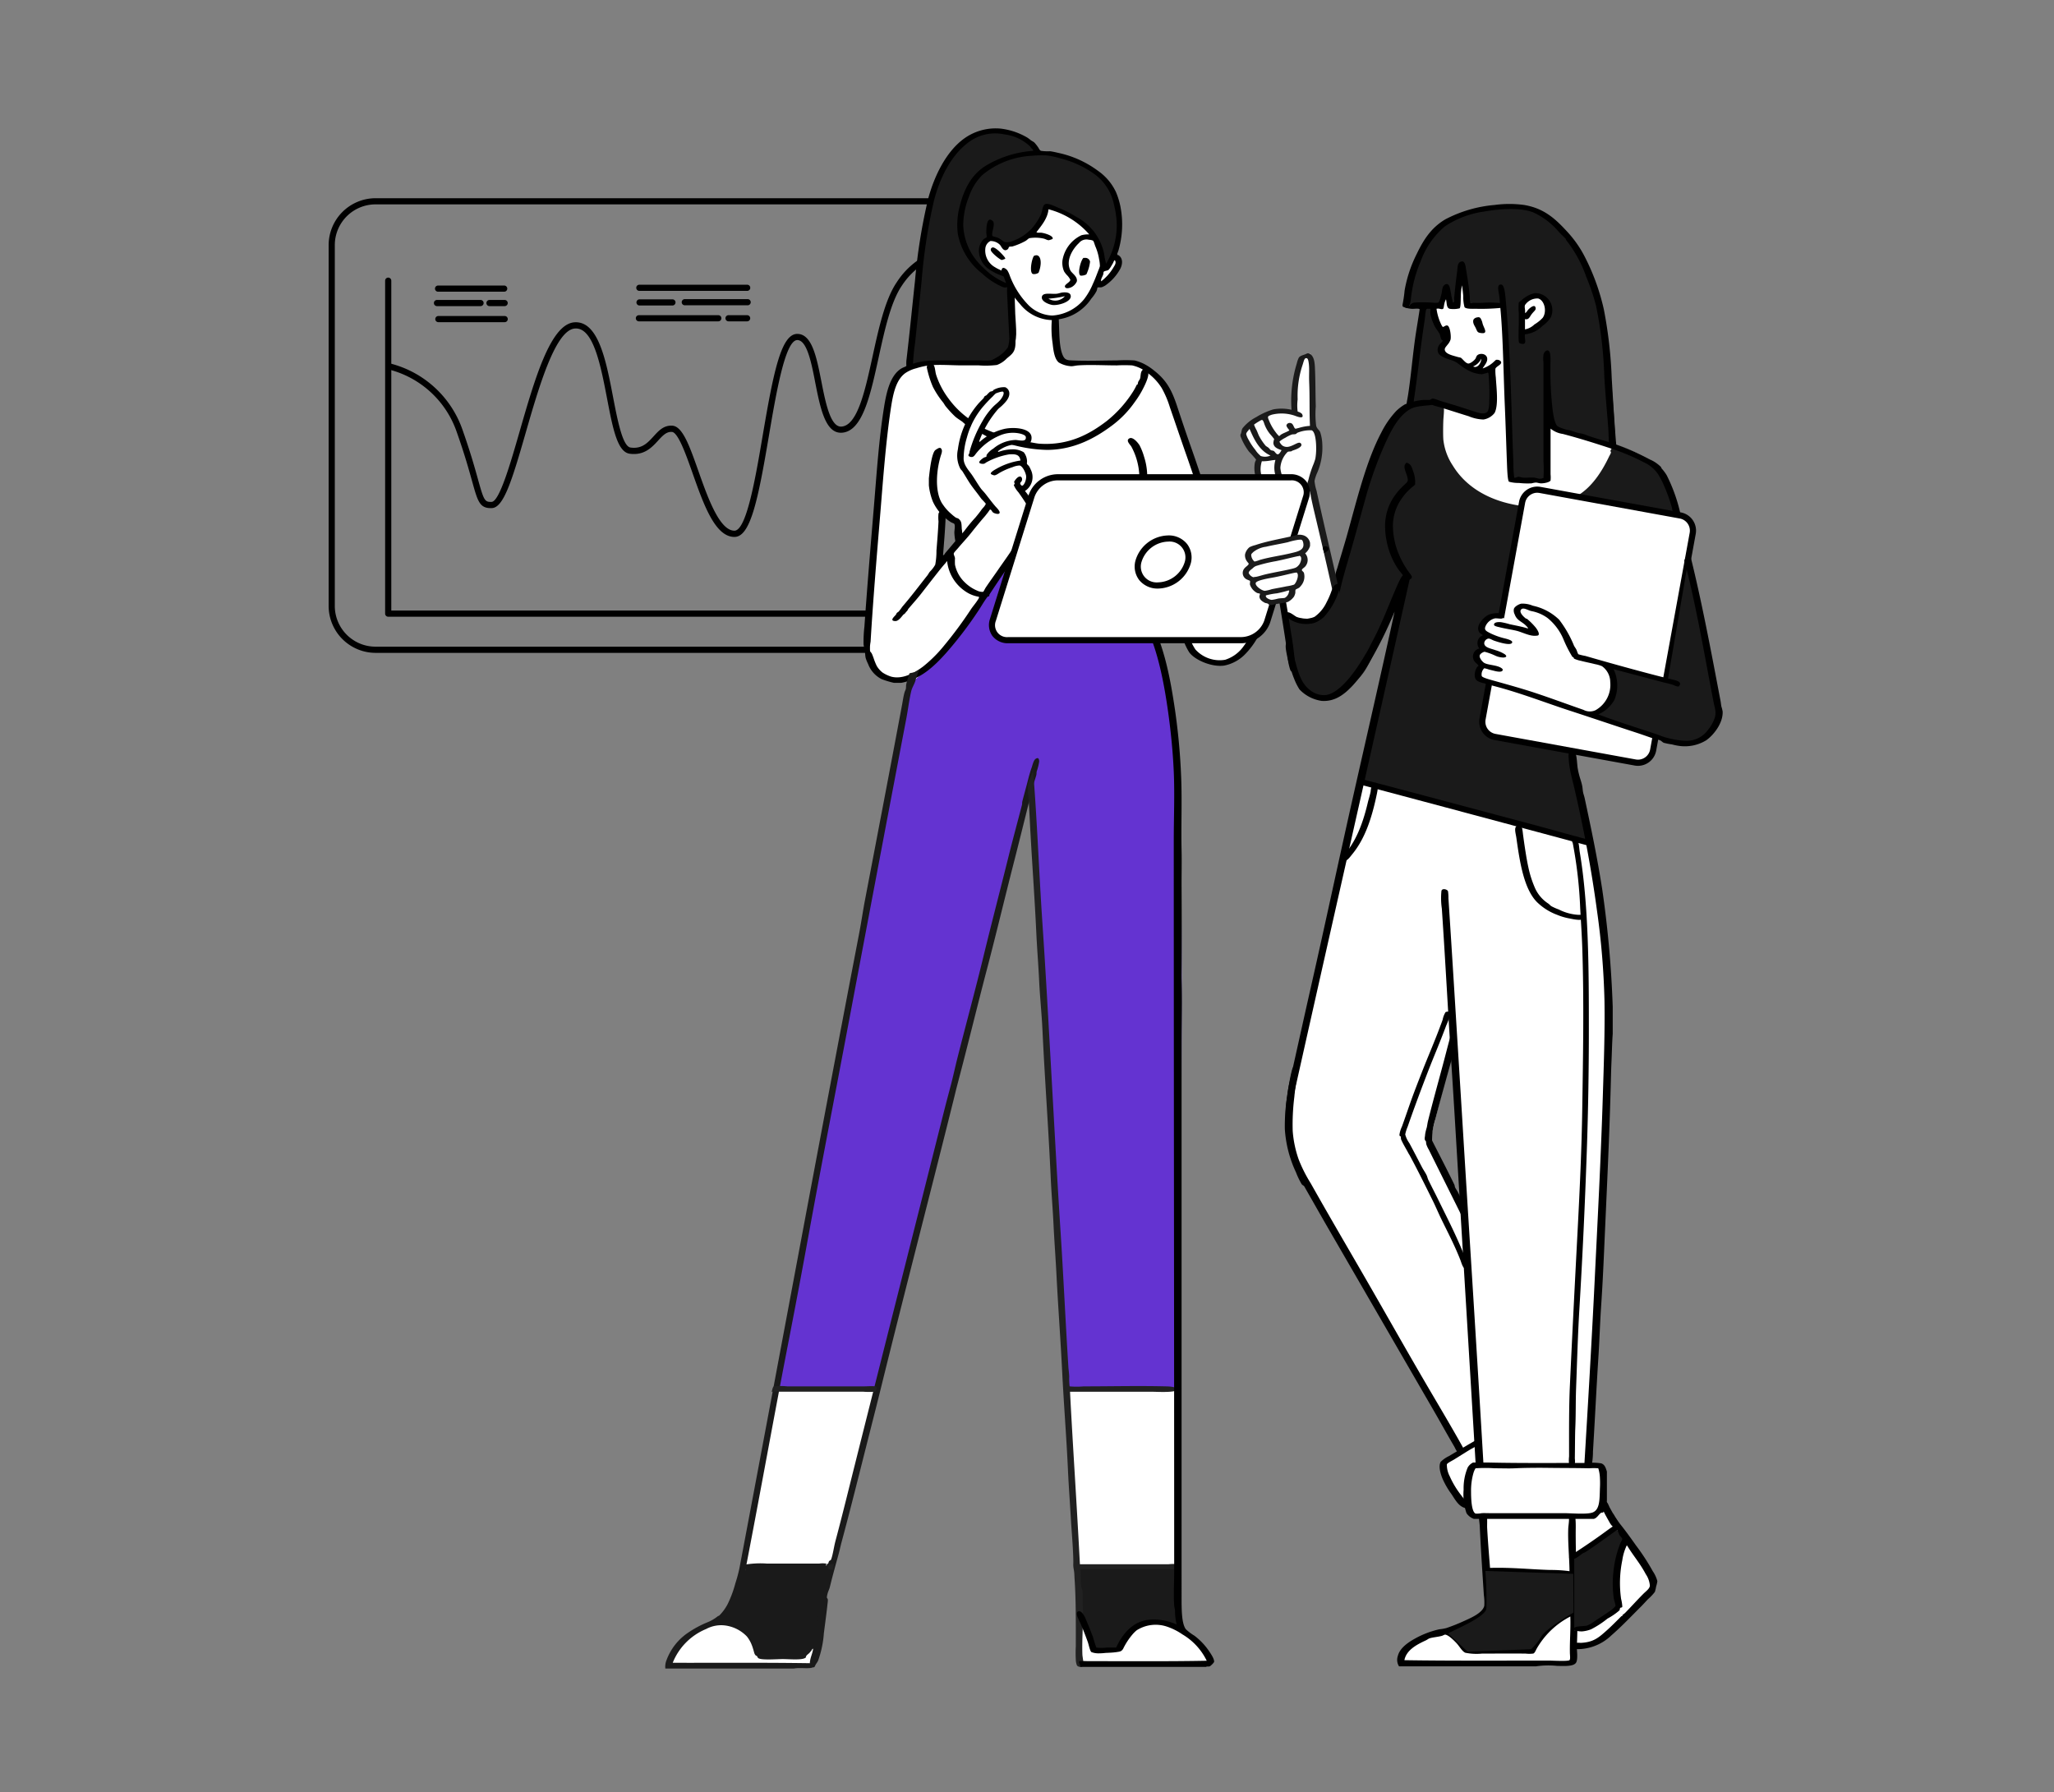<svg xmlns="http://www.w3.org/2000/svg" xmlns:xlink="http://www.w3.org/1999/xlink" width="400" height="349" viewBox="0 0 400 349"><rect x="0" y="0" width="400" height="349" fill="#808080" stroke="none"/><defs><style>.a{fill:#ff8585;opacity:0.47;}.b{clip-path:url(#a);}.c,.d,.e,.g,.h,.i{fill-rule:evenodd;}.d,.f{fill:#fff;}.e{fill:#1a1a1a;}.g{fill:#6433d1;}.h{fill:#212121;}.i{fill:#1b1b1b;}</style><clipPath id="a"><rect class="a" width="400" height="349" transform="translate(4359 2087)"/></clipPath></defs><g class="b" transform="translate(-4359 -2087)"><g transform="translate(4423 2112.002)"><path d="M37.21,12.987H24.97a.6.6,0,0,1,0-1.2H37.21a.6.6,0,0,1,0,1.2" transform="translate(44.389 21.461)"/><path d="M28.252,13H21.844a.6.6,0,0,1,0-1.2h6.408a.6.6,0,1,1,0,1.2" transform="translate(38.7 21.488)"/><path d="M31.609,14.095h-3.62a.6.6,0,0,1,0-1.2h3.62a.6.6,0,0,1,0,1.2" transform="translate(49.888 23.479)"/><path d="M37.26,14.095H21.8a.6.6,0,0,1,0-1.2H37.26a.6.6,0,0,1,0,1.2" transform="translate(38.622 23.479)"/><path d="M42.834,11.992h-21a.6.6,0,0,1,0-1.2h21a.6.6,0,0,1,0,1.2" transform="translate(38.674 19.649)"/><path d="M14.441,13.042H11.49a.6.6,0,1,1,0-1.2h2.951a.6.6,0,1,1,0,1.2" transform="translate(19.835 21.567)"/><path d="M16.352,13.042H7.868a.6.6,0,1,1,0-1.2h8.484a.6.6,0,1,1,0,1.2" transform="translate(13.232 21.567)"/><path d="M20.876,14.152H7.962a.6.6,0,0,1,0-1.2H20.876a.6.6,0,0,1,0,1.2" transform="translate(13.408 23.583)"/><path d="M20.816,12.049H7.941a.6.6,0,0,1,0-1.2H20.816a.6.6,0,0,1,0,1.2" transform="translate(13.37 19.753)"/><path d="M71.7,64.436c-3.767,0-6-6.317-8.16-12.432-1.25-3.541-2.807-7.948-4.021-8.019-1.016-.062-1.7.609-2.7,1.707-1.2,1.312-2.7,2.929-5.527,2.539-2.4-.341-3.284-4.94-4.4-10.767-1.253-6.518-2.692-13.93-6.286-13.611-3.8.316-7.014,11.472-9.593,20.431-2.655,9.229-4.269,14.449-6.554,14.536-2.379.09-2.74-1.256-3.849-5.24-.618-2.218-1.462-5.259-3-9.6a18.9,18.9,0,0,0-13.1-12.121.6.6,0,0,1,.226-1.182,20.14,20.14,0,0,1,14.009,12.9c1.546,4.376,2.4,7.44,3.022,9.678,1.148,4.125,1.309,4.4,2.644,4.356,1.526-.056,3.7-7.6,5.443-13.667,2.963-10.279,6.021-20.91,10.648-21.3,4.72-.367,6.221,7.57,7.567,14.584.866,4.489,1.845,9.582,3.394,9.8,2.206.308,3.307-.889,4.469-2.158.985-1.078,1.972-2.2,3.66-2.1,2.015.116,3.369,3.959,5.087,8.82,1.831,5.183,4.108,11.63,7.028,11.63,2.356-.037,4.105-10.341,5.51-18.616C79.3,32.355,80.79,24.909,83.93,24.9c2.884,0,3.772,4.537,4.715,9.336.81,4.122,1.761,8.795,3.846,8.713,3.152-.13,4.653-6.995,6.1-13.628,1.2-5.485,2.438-11.151,4.732-14.5a15.251,15.251,0,0,1,8.967-6.506.6.6,0,0,1,.7.48.6.6,0,0,1-.48.7,14.32,14.32,0,0,0-8.2,6c-2.161,3.16-3.375,8.713-4.548,14.082-1.622,7.406-3.152,14.409-7.232,14.57-3.084.1-4.083-4.639-5.076-9.681C86.7,30.543,85.824,26.1,83.939,26.1c-2.362.008-4.122,10.38-5.539,18.715-2.065,12.172-3.544,19.567-6.647,19.618Z" transform="translate(7.326 15.12)"/><path d="M109.768,76.336H4.5a.6.6,0,0,1-.6-.6V10.9a.6.6,0,1,1,1.2,0V75.131H109.768a.6.6,0,0,1,0,1.2" transform="translate(7.102 18.758)"/><path class="c" d="M120.532,6.02a7.942,7.942,0,0,1,7.94,7.94V84.21a7.938,7.938,0,0,1-7.94,7.94H9.142A7.936,7.936,0,0,1,1.2,84.21V13.96A7.94,7.94,0,0,1,9.142,6.02Zm0-1.2H9.142A9.152,9.152,0,0,0,0,13.96V84.21a9.153,9.153,0,0,0,9.142,9.145H120.532a9.153,9.153,0,0,0,9.142-9.145V13.96a9.152,9.152,0,0,0-9.142-9.142" transform="translate(0 8.776)"/><path class="d" d="M155.8,101.971l-5.773-28.066a23.866,23.866,0,0,0,.722-5.776c-.192-2.094-2.649-2.889-2.649-2.889a64.453,64.453,0,0,0-3.129-8.1c-1.47-2.793-9.379-5.209-9.379-5.209s-.209-9.813-1.526-20.854-5.657-17.208-9.621-22.211-14.077-4.181-20.851-1.044-9.114,15.5-8.741,16.359S97.9,25.225,97.9,25.225L96.456,43.833a7.783,7.783,0,0,0-2.81,1.6c-1.538,1.3-4.571,9.226-4.571,9.226l-7.7,24.779L76.4,58.584a22.01,22.01,0,0,0,1.766-4.89,9.152,9.152,0,0,0-.965-5.132s-.46-11.749-.719-13.792-2.223,1.687-2.807,4.009A38.4,38.4,0,0,0,73.2,46a10.244,10.244,0,0,0-3.527-.883c-1.521.023-5.217,2.813-6.413,4.17s3.126,5.773,3.126,5.773a16.527,16.527,0,0,0-.322,2.489c-.045,1.225,1.6,3.606,1.6,3.606L73.76,96.6s-.872,2.144,2.565,3.77,6.614-.564,9.3-3.77,9.7-18.684,9.7-18.684-21,91.3-23.015,100.8,4.252,18.769,4.252,18.769L105.756,247.6a12.8,12.8,0,0,0-3.448,2.489c-1.744,1.738,4.65,8.182,4.65,8.182a7.642,7.642,0,0,0,.643,1.763c.474.925,2.4.64,2.4.64s.906,16.164.8,18.125-9.619,4.983-12.993,6.013-4.088,4.811-4.088,4.811,32.789-.017,33.762-.24.719-3.606.719-3.606a6.972,6.972,0,0,0,4.252-.8c1.484-.776,2.635-2.579,5.051-4.41,6.154-4.667,5.776-7.539,5.776-7.539l-9.545-15.157a32.488,32.488,0,0,0-.158-6.173c-.423-2.221-2.889-1.123-2.889-1.123s4.675-87.729,2.568-106.095a256.225,256.225,0,0,0-5.936-32.8s10.5,2.235,13.476,2,2.965-4.729,2.965-4.729,4.466,1.682,8.5.638,3.53-7.618,3.53-7.618M99.7,187.22l4.811-19.246,1.526,32.636Z" transform="translate(114.839 9.64)"/><path class="e" d="M74.911,44.264a7.809,7.809,0,0,1,6.176-.719c3.121,1.154,8.623,3.973,9.463,1.442s.48-8.019.48-8.019-.245,1.487-2.8.4A13.131,13.131,0,0,1,84.535,35.2s-2.785-.539-3.126-1.526a1.934,1.934,0,0,1,.559-1.842,10.022,10.022,0,0,0-1.041-3.208A29.7,29.7,0,0,1,79.4,25.1l2.085-.48.722-3.129.962,2.807H84.3s.793-7.841.8-7.3,1.447,7.22,1.447,7.22l6.653.48L94.96,58.62l6.9-.164v-15.4s.3,4.461,1.766,5.3,11.385,3.527,11.385,3.527-.8-26.965-6.092-35.365S100.84,5.429,96.566,5.372,82.517,5.293,78.759,11.3a33.174,33.174,0,0,0-4.328,13.239l2.8.237Z" transform="translate(135.577 9.765)"/><path class="e" d="M65.947,60.016s3.631,2.418,6.656.965a6.976,6.976,0,0,0,3.318-4.275,8.654,8.654,0,0,0,.293-1.182L81.5,37.4s4.3-17.045,9.624-18.281,5.934.561,5.934.561-2.556,8.371,1.924,13.233c6.944,7.531,13.233,7.057,13.233,7.057l-3.688,20.369s-3.4.358-3.691,2.085.559,2.085.559,2.085-1.23.387-1.12,1.363.4,1.2.4,1.2-1.447.415-1.287,1.605a2.571,2.571,0,0,0,1.2,1.763s-1.287,1.371-.722,2.167a4.978,4.978,0,0,0,2.091,1.281l-1.126,6.337a2.2,2.2,0,0,0,1.2,3.448c2.765,1.177,16.04,3.287,16.04,3.287a29.079,29.079,0,0,0,1.2,6.574c1.072,3.479,2.647,11.63,2.647,11.63L81.183,93.135l8.9-39.775s-6.171,14.534-8.261,17.965S73.8,79.247,70.357,75.576s-4.41-15.561-4.41-15.561" transform="translate(120.124 34.031)"/><path class="e" d="M86.44,31.735,105.2,35.1s-.934-7.192-3.77-9.139-7.948-4.306-8.019-4.012-1.436,4.461-2.807,6.094a29.738,29.738,0,0,1-4.167,3.691" transform="translate(157.452 39.937)"/><path class="e" d="M95.732,40.157h-.319a27.423,27.423,0,0,1-3.849-.48c-5.714-1.134-10.138-3.645-12.829-7.7a12.522,12.522,0,0,1-2.246-6.013,28.779,28.779,0,0,1,.243-5.773c.031-.262-.071-.621.079-.883a.707.707,0,0,1,.722-.319c.708.186.364,2.226.319,3.29-.051,1.23-.056,2.971,0,3.764A11.358,11.358,0,0,0,79.694,31.1c2.6,4.263,7.232,6.9,12.911,7.779a17.251,17.251,0,0,0,11.388-1.927c2.692-1.608,4.67-4.509,6.171-7.694a5.282,5.282,0,0,0,.324-.643c.04-.15-.1-.237-.082-.4.048-.392.985-1.332,1.524-.965.336.231.229.756,0,1.287a7.626,7.626,0,0,1-.722,1.12c-.245.423-.451.852-.641,1.2a18.956,18.956,0,0,1-3.849,5.372c-.152.127-.387.181-.564.322s-.3.35-.477.48a17.729,17.729,0,0,1-9.946,3.126" transform="translate(139.227 34.562)"/><path class="f" d="M109.946,78.108a3.164,3.164,0,0,1-.539-.048L82.095,73.089a3.006,3.006,0,0,1-2.421-3.5l7.7-42.19a3,3,0,0,1,2.957-2.466,2.956,2.956,0,0,1,.542.051l27.312,4.972a3,3,0,0,1,2.418,3.5l-7.7,42.187a3.007,3.007,0,0,1-2.96,2.469" transform="translate(145.037 45.418)"/><path class="c" d="M90.719,25.924a2.539,2.539,0,0,1,.435.039l27.309,4.972a2.4,2.4,0,0,1,1.938,2.793l-7.7,42.193a2.412,2.412,0,0,1-2.367,1.975,2.566,2.566,0,0,1-.435-.04L82.59,72.882a2.4,2.4,0,0,1-1.933-2.8l7.7-42.19a2.406,2.406,0,0,1,2.364-1.972m0-1.2a3.606,3.606,0,0,0-3.549,2.96l-7.7,42.187a3.61,3.61,0,0,0,2.9,4.2l27.312,4.972a3.528,3.528,0,0,0,.646.059,3.607,3.607,0,0,0,3.549-2.963l7.7-42.187a3.608,3.608,0,0,0-2.9-4.2L91.367,24.781a3.559,3.559,0,0,0-.649-.059" transform="translate(144.65 45.032)"/><path class="f" d="M83.346,34.275a1.1,1.1,0,0,0-1.05-.765c-.779.062-1.969,2.39-1.969,2.39s-.547,2.511-.547,2.593.164,8.053.164,8.053l3.411,1,3.9-2.373s-2.943-8.126-3.476-10.637c-.065-.293-.457-.13-.432-.262" transform="translate(145.321 61.036)"/><path class="e" d="M101.7,53.139l4.012-23.416,5.931,28.551s.3,6.732-4.647,6.975a18.861,18.861,0,0,1-5.7-.319,103.865,103.865,0,0,1-13.952-4.9,6.811,6.811,0,0,0,3.527-3.688c.773-2.5-.8-6.094-.8-6.094Z" transform="translate(159.108 54.141)"/><path class="c" d="M74.121,25.129v-.316a24.483,24.483,0,0,0,.4-2.731,25.369,25.369,0,0,1,2.325-7.054c1.377-2.869,2.858-5.186,5.612-6.817a25.207,25.207,0,0,1,9.621-2.8,21.245,21.245,0,0,1,5.694,0c3.976.657,6.171,2.774,8.419,5.209a21.908,21.908,0,0,1,3.129,4.334,42.648,42.648,0,0,1,4.007,10.823,85.993,85.993,0,0,1,1.526,13.309c.229,3.9.488,8.137.8,12.107.042.584.2,1.476,0,1.608l-1.126-.085a4.766,4.766,0,0,1-.24-1.6c-.042-.567-.051-1.467-.079-1.842-.265-3.741-.618-7.11-.8-10.586a79.689,79.689,0,0,0-1.605-13.631,42.5,42.5,0,0,0-1.921-5.691,24.757,24.757,0,0,0-3.851-7.057c-.068-.079-.1-.251-.158-.322-.282-.339-.655-.638-.962-.962-.508-.533-.892-1.024-1.366-1.445A13.965,13.965,0,0,0,99.54,6.848c-2.359-.945-6.453-.705-9.461-.161a18.4,18.4,0,0,0-7.7,2.886,16,16,0,0,0-4.732,6.817A25.317,25.317,0,0,0,75.805,23.2c-.065.46-.161,2.091-.719,2.246-.15.045-.855-.116-.965-.322" transform="translate(135.013 9.497)"/><path class="c" d="M80.815,62.409c.384,1.329.818,2.342.4,3.846-1.182,4.258-2.4,8.58-3.527,12.908a18.523,18.523,0,0,0-.564,2.41,15.841,15.841,0,0,0,.082,4.17c-.037.3-.322-.079-.322-.082a4.713,4.713,0,0,1-.237-.48,4.882,4.882,0,0,1-.807-1.927,5.9,5.9,0,0,1-.155-1.123A9.3,9.3,0,0,1,76,80.85c.082-.42.135-.866.24-1.284.976-3.928,2.167-8.154,3.208-12.1.471-1.8.892-3.476,1.363-5.053" transform="translate(137.861 113.679)"/><path class="c" d="M94.178,92.736v5.369c-.127,1.679-.158,3.634-.243,5.454-.079,1.738-.11,3.524-.161,5.29-.293,10.657-.813,20.984-1.281,31.674-.15,3.386-.319,6.885-.559,10.426-.234,3.422-.339,6.93-.564,10.423-.367,5.716-.677,12.175-1.041,18.12a13.575,13.575,0,0,1-.24,2.565c-.333.268-1.016-.2-1.445.085.705-11.7,1.416-23.687,2.006-35.763.578-11.884,1.225-24.025,1.6-36.163.189-6.049.415-12.361.322-18.52a148.567,148.567,0,0,0-1.445-17.482c-1.114-8.3-2.618-16.145-4.41-23.9-.274-1.185-.7-2.728-.883-3.846a16.866,16.866,0,0,1-.24-2.088,2.91,2.91,0,0,1,.079-1.123,1.527,1.527,0,0,1,.883-.319c.643.169.646,2.534.8,3.448.291,1.7.674,2.379.88,3.448.085.415.085.779.164,1.2.071.389.231.782.319,1.2,1.287,6,2.5,11.771,3.448,17.962a206.59,206.59,0,0,1,2.006,22.533" transform="translate(155.887 78.212)"/><path class="c" d="M69.787,60.2v-.161c2.824-2.59,4.4-6.509,5.454-10.984.13-.576.384-1.3.559-2.167a3.574,3.574,0,0,1,.243-1.12c.2-.372.491-.717.88-.564.477.189.248,1.352.082,2.164C76.042,52,74.725,55.985,72.273,59c-.708.872-1.332,1.885-2.486,1.2" transform="translate(127.118 82.278)"/><path class="c" d="M82.45,48.137c.454-.11.6-.034.8.561a10.9,10.9,0,0,1,.161,1.123c.3,2.212.649,4.613,1.041,6.416a20.627,20.627,0,0,0,1.2,3.846,7.028,7.028,0,0,0,2.726,3.287c.2.147.358.356.561.485a10.778,10.778,0,0,0,1.445.64,9.593,9.593,0,0,0,3.767,1.041c.183.008.435-.014.48,0s.683.2.564.643c-.166.609-1.868.243-2.649.079a11.5,11.5,0,0,1-2.483-.722,11.1,11.1,0,0,1-3.93-2.486c-2.545-2.579-3.346-7.79-4.007-12.508-.144-1-.587-2.184.319-2.407" transform="translate(149.174 87.606)"/><path class="c" d="M85.061,164.651c-.649-.087-1.044-.4-1.543-.341-1.112-18.467-2.212-36.762-3.366-55.807-.412-6.774-.827-13.952-1.284-20.93C78.2,77.41,77.651,66.807,76.943,56.3a13.982,13.982,0,0,1-.079-3.448c.127-.6,1.165-.324,1.284.079a9.5,9.5,0,0,1,.079,1.363c.725,11.077,1.4,22.155,2.082,33.113.429,6.87.863,14.043,1.284,20.851,1.174,18.845,2.37,37.653,3.468,56.391" transform="translate(139.845 95.642)"/><path class="c" d="M100.811,125.3h-26.7a2.337,2.337,0,0,1-.24-2c.37-1.524,1.933-2.616,3.287-3.369a17.676,17.676,0,0,1,4.814-1.845,8.947,8.947,0,0,0,1.366-.24A37.081,37.081,0,0,0,86.94,116.4c1.433-.643,3.468-1.574,3.77-2.886a9.855,9.855,0,0,0-.082-2.085c-.3-4.655-.581-8.834-.8-13.47-.028-.643-.288-1.992-.079-2.167a5.03,5.03,0,0,1,1.366,0c.245.209.124,1.919.158,2.57.144,2.669.406,5.77.561,7.773,4.069-.124,7.833.285,11.63.4a27.793,27.793,0,0,1,3.846.24c-.025-2.655-.361-5.759-.24-8.417.023-.494.308-2.068,0-2.331-.076-.065-.313.056-.24-.158.42.09,1.171-.443,1.524-.161a11.3,11.3,0,0,1,.161,1.684c.023.674,0,1.292,0,1.842,0,7.536.57,14.218.24,21.731-.048,1.055.245,2.94-.161,3.609-.48.793-2.291.663-3.688.641a17.206,17.206,0,0,0-4.091.079M91.83,107.178a9.186,9.186,0,0,1,.082,1.363c.056.31.265.556.322.877a12.966,12.966,0,0,1,.076,1.368,15.147,15.147,0,0,1-.158,2.4c-.034.355.059.725,0,.962a2.783,2.783,0,0,1-.564.883,3.854,3.854,0,0,1-.8.722,21.083,21.083,0,0,1-6.255,2.886c.169.344.561.446.8.643.124.1.183.282.319.4a5.283,5.283,0,0,1,.48.322c.209.212.471.646.722.962.229.285.508.784.8.883a13.068,13.068,0,0,0,2.884,0H96.4a16.482,16.482,0,0,0,2.968,0c.353-.155.457-.8.719-1.2a16.187,16.187,0,0,1,6.659-5.934c.192-.09.734-.341.722-.322a7.3,7.3,0,0,0,0-1.679c-.054-1.67-.118-3.736-.164-5.056-5.288.291-10.042-.646-15.476-.477m11.467,17c.646,0,3.7.178,4.009-.079.209-.178.087-.937.079-1.445-.037-2.5.172-4.568.085-7.057a15.974,15.974,0,0,0-6.5,6.171c-.293.514-.4.92-.722,1.047a6.546,6.546,0,0,1-1.524,0c-3.157-.017-5.381,0-8.419,0a11.04,11.04,0,0,1-3.287-.161c-.652-.288-1.117-1.247-1.763-1.924-.451-.471-1.532-1.56-2.164-1.605-.141-.008-.426.183-.643.243-.767.206-1.8.282-2.4.48-.212.071-.463.282-.722.4-1.8.83-3.786,1.89-4.17,3.851,8.639.141,18.975.079,28.145.079" transform="translate(134.34 174.184)"/><path class="c" d="M115.774,56.721c-.127-.031-.26-.065-.387-.093-3.42-.894-6.972-1.919-10.022-2.731-11.357-3.022-22.964-6.14-33.92-9.012a3.61,3.61,0,0,1-.358,1.058q22.44,5.976,44.842,12a5.105,5.105,0,0,1-.155-1.222" transform="translate(129.486 81.759)"/><path class="c" d="M86.9,18.74h1.281c.319.155,1.027.3.883.722-.107.308-1.634.367-1.924.4-1.924.209-2.587.387-3.691,1.284-2.122,1.732-3.49,4.9-4.729,7.779A77.071,77.071,0,0,0,75.514,38.3c-.937,3.38-1.707,6.2-2.726,9.782-.674,2.364-1.651,5.457-2.167,8.016a4.55,4.55,0,0,1-.158,1.041c-.079.1-.2.023-.319.085-.381.189-.762.2-.807-.322a8.9,8.9,0,0,1,.324-1.684,14.511,14.511,0,0,0-.082-1.6,12.83,12.83,0,0,1,.564-2.164c.635-2.164,1.346-4.447,1.921-6.5,1.882-6.7,3.679-14.294,6.656-19.886A17.625,17.625,0,0,1,81.609,20.9a8.812,8.812,0,0,1,1.684-1.287A12.716,12.716,0,0,1,86.9,18.74" transform="translate(126.292 34.135)"/><path class="c" d="M66.2,152.762a24.858,24.858,0,0,1,.161-6.255,21.808,21.808,0,0,1,.561-3.126c1.354-6.035,2.7-12.149,4.088-18.281,2.822-12.415,5.344-24.333,8.1-36.567,2.723-12.09,5.541-24.279,8.182-36.482a78.063,78.063,0,0,1-4.974,10.022A26.573,26.573,0,0,1,79.188,66.4c-1.5,1.591-3.349,3.233-6.094,3.047a7.374,7.374,0,0,1-4.331-2.246,11.868,11.868,0,0,1-1.041-2.085c-.31-.742-.553-1.566-.8-2.325a19.292,19.292,0,0,1-.643-2.489c-.166-.889-.429-2.2.24-2.322.037-.006.415-.116.722.561.254.556.073.533.164,1.041.059.367.4,1.645.48,1.927.6,2.291,1.227,4.588,2.963,5.852a4.3,4.3,0,0,0,2.889.962c1.882-.13,3.834-2.229,4.893-3.527a32.005,32.005,0,0,0,2-2.807c.437-.677.92-1.487,1.366-2.246.387-.663.677-1.326,1.041-2.006,1.859-3.459,3.236-7.339,4.971-11.224.079-.178.237-.485.4-.8A3.929,3.929,0,0,1,88.891,45c0-.164-.511-.669-.722-.965a13.854,13.854,0,0,1-1.684-3.126,15.613,15.613,0,0,1-1.044-5.451A10.066,10.066,0,0,1,87.528,29.2a11.729,11.729,0,0,1,1.6-1.766c.308-.288.666-.6.722-.877.161-.841-1.044-2.511-.482-3.211.121-.147.13-.336.4-.24.655.226.866.748,1.126,1.6a5.534,5.534,0,0,1,.4,2.328c-.014.073.025.175,0,.243-.071.178-.643.576-.883.8a11.307,11.307,0,0,0-1.761,2,9.27,9.27,0,0,0-1.687,5.211,14.591,14.591,0,0,0,1.2,5.7,16.969,16.969,0,0,0,1.842,3.287c.279.4.655.779.643,1.041-.028.5-.375.237-.482.722-7.841,35.289-16.125,71.5-23.974,106.724" transform="translate(120.293 42.038)"/><path class="c" d="M70.048,55.063h-.322c.011-.229-.237-.181-.319-.243-.189-.124-.116-.1-.243-.319a11.947,11.947,0,0,1-.561-3.287c-1.151-7.906-2.59-15.916-3.77-23.252.412.324,1.112.214,1.366.561a7.789,7.789,0,0,1,.24,1.524c.959,5.869,2.023,11.619,2.886,17.239a65.782,65.782,0,0,1,.883,7.615c-.1.011-.192.028-.161.161" transform="translate(118.096 50.933)"/><path class="e" d="M75.919,15.528h.4c.959.477,1.072,1.732,1.12,2.8.118,2.452.09,4.921.164,7.539a18.466,18.466,0,0,0,.079,3.767c.178.618.618.815.8,1.284a8.507,8.507,0,0,1,.4,2.4,12.306,12.306,0,0,1-.962,5.375,7.469,7.469,0,0,0-.559,1.679,8.957,8.957,0,0,0,.4,1.927c2,9.212,4.314,18.382,6.176,27.744-1.557.33-1.357-.265-1.687-1.842-1.586-7.627-3.287-14.867-5.051-22.3-.189-.8-.37-1.642-.559-2.565a6.317,6.317,0,0,0-.164-.88c-.169-.35-.561-.355-.638-.643a4.949,4.949,0,0,1,.319-1.6,21.449,21.449,0,0,1,.88-2.81,11.1,11.1,0,0,0,.482-1.36,11.321,11.321,0,0,0,.161-2.167c0-1.055-.161-3.115-.88-3.369A6.482,6.482,0,0,0,74,31c-.144.093-.15.189-.322.24-.24.068-.547.034-.722.082a6.664,6.664,0,0,0-1.284.64,5.336,5.336,0,0,0-1.12.722c-.039.169.4.694.562.8.844.539,1.636.121,2.4-.243.471-.223.942-.5,1.2-.164.522.674-1.154,1.227-1.6,1.366-.121.037-.189.138-.319.161-.415.073-.561-.034-.8.24a4.8,4.8,0,0,0-1.284,2.965,5.11,5.11,0,0,0,1.605,3.369c.361.4.776.889.64,1.123-.229.4-1.109.023-1.442-.24a6.207,6.207,0,0,1-.883-1.041,5.342,5.342,0,0,1-.883-4.735c-.593.008-1.233.214-2.164.243a3.087,3.087,0,0,1-.48,0,5.254,5.254,0,0,0-.243,1.842,5.988,5.988,0,0,0,.4,1.684c.169.46.547.852.722,1.363.042.133-.02.243,0,.4a12.524,12.524,0,0,0,.4,1.284,24.724,24.724,0,0,1,.722,3.77c.1.818.178,1.7,0,1.842a.766.766,0,0,1-.88-.161c-.234-.24-.189-.711-.24-.959-.4-1.826-.652-3.276-1.047-4.974a9.433,9.433,0,0,0-.158-.959c-.141-.415-.443-.846-.643-1.363a6.222,6.222,0,0,1-.4-3.448c.045-.243.254-.59.243-.643a19.511,19.511,0,0,0-1.363-1.521,12.1,12.1,0,0,1-1.682-3.05v-.319c.223-.291.158-.776.4-1.2a8.212,8.212,0,0,1,2.647-2.164,14.3,14.3,0,0,1,3.366-1.524,8.713,8.713,0,0,1,3.53.082,24.9,24.9,0,0,1,1.041-9.063,4.975,4.975,0,0,1,.4-1.12c.367-.454,1.148-.5,1.6-.8m.4,5.533c-.059-1.309.065-2.565-.082-3.612-.073-.533-.158-1.137-.64-.962-.254.1-.378.734-.561,1.287a18.857,18.857,0,0,0-.962,6.732,9.117,9.117,0,0,0,0,2.325c.034.068.432.13.641.322.09.082.166.071.243.24.505,1.112-1.264.322-1.526.24a7.975,7.975,0,0,0-4.407-.161c-.787.288-.863.339-.561,1.044a9.853,9.853,0,0,0,1.363,2.407,4.613,4.613,0,0,0,.638.719c.045.006.3-.26.4-.319.609-.358,1.109-.477,1.6-.8-.152-.243-.643-.734-.561-1.041a.658.658,0,0,1,.722-.4c.677.056.646,1.016,1.044,1.12.011.006.488-.124.643-.158a9.55,9.55,0,0,1,2.161-.4c-.133-2.675-.028-5.7-.158-8.577M69.342,33a3.3,3.3,0,0,1,.161-.8c.011.034-.223-.282-.322-.4-.155-.192-.364-.435-.48-.561A6.7,6.7,0,0,1,67.5,29c-.22-.542-.293-.635-.8-.322a9.234,9.234,0,0,0-1.12.722,6.6,6.6,0,0,0,.48,1.044c.2.429.361.877.48,1.12a10.819,10.819,0,0,0,1.284,1.93c.144.15.358.231.561.4.169.135.322.389.482.48s.406.062.559.161c.26.172.463.663.8.643.3-.017.567-.593.722-.8-.765-.268-1.51-.528-1.6-1.363m-5.293-1.763a4.253,4.253,0,0,0,.482,1.12,11.554,11.554,0,0,0,1.284,1.927,4.8,4.8,0,0,0,.88,1.041c.068.048.11.13.161.164a2.6,2.6,0,0,0,1.927-.079c-2.142-.962-3.16-3.047-4.091-5.217-.107.282-.621.632-.643,1.044" transform="translate(114.632 28.285)"/><path class="c" d="M86.692,48.859h.161a2.29,2.29,0,0,1,.64,1.363c.127.559.147,1.2.243,1.766,1.721,10.318,1.761,22.488,1.761,34.4,0,8.137-.135,16.164-.4,23.816-.353,10.2-.832,20.575-1.445,30.712-.3,4.986-.435,10-.641,15.473-.1,2.666-.028,5.022-.161,7.858-.048,1.069-.051,3.964-.082,5.773a4.144,4.144,0,0,1,0,1.044c-.087.121-.217.056-.4.079-.4.048-.652.237-.722,0a6.507,6.507,0,0,1,0-1.521c0-4.853-.04-9.607.161-13.873.494-10.685.979-20.185,1.524-30.549.4-7.72.762-15.417.88-23.176.161-10.437.358-21.221,0-31.593-.087-2.539-.268-5.107-.4-7.618a85.443,85.443,0,0,0-1.439-12.59,5.873,5.873,0,0,1-.243-.722c.037-.474.364-.466.561-.64" transform="translate(155.919 88.998)"/><path class="c" d="M83.132,60.982c1.332-.3.008,2.347-.161,2.807-1.148,3.092-2.449,6.1-3.53,8.9-1.318,3.431-2.641,6.949-3.928,10.665a7.67,7.67,0,0,0-.48,1.524,5.182,5.182,0,0,0,.8,1.684c.875,1.611,1.642,3.121,2.486,4.732.265.508.629,1,.88,1.524.144.293.181.587.322.88.6,1.241,1.391,2.751,2.006,4.012,1.5,3.067,3.194,6.343,4.647,9.861.251.607.643,1.394.886,2.164.093.3,0,1.179-.4,1.2s-.728-1.216-.883-1.6c-1.21-3.084-2.522-5.5-3.849-8.259-.53-1.109-.993-2.218-1.524-3.29-1.349-2.734-2.977-6.021-4.489-8.82-.073-.135-.169-.265-.243-.4-.409-.8-1.033-1.769-1.442-2.723-.056-.133-.014-.437-.079-.564s-.212.037-.243-.322a5.109,5.109,0,0,1,.482-1.6c.5-1.368,1.157-3.3,1.605-4.568.756-2.139,1.453-3.908,2.243-5.934,1.182-3.033,2.336-5.646,3.53-8.823.166-.449.392-1.007.561-1.524a4.223,4.223,0,0,1,.561-1.445c.062-.059.133-.054.24-.079" transform="translate(134.622 111.035)"/><path class="e" d="M84.5,99.562l17.118.561.042,7.539s-5.335,3.092-6.258,4.653a10.639,10.639,0,0,1-2,2.483l-12.35.482-3.77-3.527c-.017-.257,7.3-3.09,7.418-4.893a70.029,70.029,0,0,0-.2-7.3" transform="translate(140.76 181.354)"/><path class="e" d="M85.973,101.93l7.94-5.3,2.568,1.687s-2.889,4.379-2.568,7.375.4,6.094.4,6.094-4.624,4.131-6.334,4.331-2.006.48-2.006.48Z" transform="translate(156.601 176.021)"/><path class="c" d="M68.012,64.714h.243c.347.389.209.92.161,1.363-.169,1.526-.418,3.073-.564,4.653a43.665,43.665,0,0,0-.319,6.574,21.337,21.337,0,0,0,1.2,5.691,28.407,28.407,0,0,0,2.325,4.574c3.344,5.951,6.755,11.769,10.1,17.555,4.179,7.217,8.405,14.751,12.59,21.892,2.331,3.984,4.656,7.858,6.978,12.031a4.489,4.489,0,0,1,.319.559c.023.257-.141.268-.319.4a2,2,0,0,1-.564.243c-.347.051-.226.008-.477-.243a7.485,7.485,0,0,1-.643-1.123c-1.411-2.4-2.689-4.729-3.849-6.735-6.921-11.958-13.727-23.712-20.608-35.6-1.51-2.607-3.047-5.333-4.492-7.858-.1-.175-.234-.44-.322-.561-.113-.158-.353-.22-.48-.4a15.068,15.068,0,0,1-1.12-2.325,23.146,23.146,0,0,1-2.167-8.417,37.163,37.163,0,0,1,.48-6.577c.2-1.388.477-3.163.8-4.489.181-.717.265-1.095.722-1.2" transform="translate(120.208 117.878)"/><path class="c" d="M75.838,69.262c.24.488.863.686,1.044,1.281.073.243-.048.578,0,.883a14.173,14.173,0,0,0,.483,1.363,15.447,15.447,0,0,1-1.284-1.524c-.161-.195-.367-.336-.4-.48-.116-.454.141-.92.158-1.524" transform="translate(137.799 126.162)"/><path class="c" d="M75.8,69.058c1.591,3.239,3.733,7.268,5.451,10.823.09.186.076.4.158.564.138.277.358.57.564.959.372.717.8,1.6,1.2,2.41a3.883,3.883,0,0,1,.564,1.842c.054.776.116,1.769.158,2.644a18.24,18.24,0,0,1-1.044-2c-2.127-4.3-4.348-8.73-6.574-13.23a4.93,4.93,0,0,1-.48-1.041c-.175-.971.133-2.1,0-2.968" transform="translate(137.964 125.79)"/><path class="c" d="M87.164,92.106a1.192,1.192,0,0,1,.319.722c-.5.152-.271-.423-.319-.722" transform="translate(158.751 167.773)"/><path class="c" d="M87.975,93.669c.082.226.5.621.561,1.123.051.4-.181.79,0,1.2a2.589,2.589,0,0,1,.161.4,1.6,1.6,0,0,1-.4.64c-.192-.006-.406-.686-.4-.64-.034-.209.124-.429.155-.722.082-.677-.11-1.476-.079-2" transform="translate(160.101 170.62)"/><path class="c" d="M86.677,121.991h-.722c.031-.254.045-.471.082-.64.071-.341.02-.341.237-.482a5.822,5.822,0,0,1,1.605-.079c2.5-.107,3.538-1.058,5.051-2.407,1-.889,1.978-1.9,2.886-2.8.028-.025.135.025.161,0s-.025-.13,0-.161c.178-.2.387-.3.561-.48,1.25-1.272,2.277-2.438,3.53-3.691.567-.564,1.219-.99,1.281-1.6a4.6,4.6,0,0,0-.8-2.243c-1.151-2.175-2.449-3.6-3.609-5.533-.172-.062-.071-.071-.158.079a9.844,9.844,0,0,0-.8,2.726,22.058,22.058,0,0,0-.24,7.539,7.738,7.738,0,0,1,.24,1.521c-.059.237-.3.13-.4.243-.121.141-.068.384-.158.48a12.6,12.6,0,0,1-2.328,1.6,18,18,0,0,1-3.205,2.088,6.194,6.194,0,0,1-1.684.4c-.42.031-1.665-.065-1.687-.48-.028-.609,2.094-.5,2.57-.64a6.078,6.078,0,0,0,1.524-.886c.92-.615,1.969-1.258,2.886-1.921a4.947,4.947,0,0,0,1.123-.962c.121-.226-.226-1.01-.324-1.684a20.739,20.739,0,0,1,0-5.451,20,20,0,0,1,1.366-5.29,5.276,5.276,0,0,0,.319-.643c0-.113-.209-.353-.24-.4-.1-.152-.26-.293-.319-.4s-.37-.954-.4-.965c-.13-.048-.356.175-.559.322-1.913,1.363-3.682,2.669-5.615,3.93-.212.138-.446.192-.64.322-.333.209-1.185,1.033-1.845,1.041a1.09,1.09,0,0,1-.719-.243c-.141-.336.511-.59.959-.88,2.46-1.6,4.526-3.022,6.735-4.653.274-.2,1.112-.751,1.126-.8.034-.124-.124-.308-.243-.564-.161-.344-.279-.632-.4-.877-.133-.274-.26-.387-.158-.564-.006.008.116-.2.24-.24.344-.116.485.336.64.562.48.711.691,1.064,1.123,1.605,1.033,1.289,2.232,2.968,2.963,4.007a42.712,42.712,0,0,1,3.29,5.051,6.189,6.189,0,0,1,.883,1.924,5.572,5.572,0,0,1-.24,1.044,8.287,8.287,0,0,1-.24,1.044,9.666,9.666,0,0,1-1.363,1.439c-.463.494-.934,1.016-1.366,1.445-1.924,1.927-3.764,3.868-5.773,5.615a9.562,9.562,0,0,1-7.136,2.644" transform="translate(155.951 174.127)"/><path class="c" d="M80.186,92.078h3.047c5.914.144,12.968.079,19.246.079a10.8,10.8,0,0,1,2.647.079c.683.22.883.83,1.12,1.605v5.615a5.106,5.106,0,0,1-.719,2.322c-.1.093-.3.02-.4.079-.457.271-.767,1.027-1.445,1.2H80.347a2.907,2.907,0,0,1-1.445-1.12,11.245,11.245,0,0,1-.559-4.568,10.472,10.472,0,0,1,.8-4.334,2.46,2.46,0,0,1,1.041-.959M84.435,93.2a28.365,28.365,0,0,0-3.767,0,3.623,3.623,0,0,0-.4.88,12.285,12.285,0,0,0-.477,3.609c0,1.239.059,3.97.88,4.331a4.836,4.836,0,0,0,1.2-.082c.457-.028.985,0,1.445,0H97.826c1.478,0,4.633.3,5.7-.161,1.335-.573,1.292-2.441,1.36-4.65a19.724,19.724,0,0,0,0-2.085,7.344,7.344,0,0,0-.319-1.842,11.3,11.3,0,0,0-1.763,0c-2.593-.062-5.341-.048-7.858-.082-2.339-.034-5.034,0-6.659.082-1.143.056-2.336,0-3.849,0" transform="translate(142.686 167.722)"/><path class="d" d="M82.278,13.385c.076-.056,2.237-1.693,2.237-1.693l1.106-.1,1.5.564s.745,1.23.765,1.3-.02,1.256,0,1.329a6.636,6.636,0,0,1-.545.875,7.54,7.54,0,0,0-.7.821,2.263,2.263,0,0,1-.748.731c-.169.054-.883.573-1.253.694a6.432,6.432,0,0,0-1.129.418c-.223.15-.934,0-.934,0Z" transform="translate(149.871 21.113)"/><path class="c" d="M92.747,17.292a14.894,14.894,0,0,0-.243-2.085c-.1-.683-.251-1.557.482-1.524.666.028.8,1.879.959,3.688.37,4.046.646,9.407.8,12.987.257,5.908.375,11.938.64,18.2a17.017,17.017,0,0,0,.161,2.726c.135.135.505-.155.88-.161.183,0,.466.127.8.161.629.062,1.459-.051,2.164,0,.2.014.573.147.883.161a3.417,3.417,0,0,0,.962-.082,25.819,25.819,0,0,0,0-3.208V28.917a7.6,7.6,0,0,1,0-1.6c.107-.454.508-.835.8-.8.655.073.561,1.433.561,2.486a67.392,67.392,0,0,0,.4,8.9c.166,1.352.429,2.861.962,3.369a7.289,7.289,0,0,0,2.407.8c.624.178,1.258.443,1.842.564a4.544,4.544,0,0,1,1.044.237c1.019.415,2.266.784,3.448,1.126a44.033,44.033,0,0,1,9.3,3.77A7.1,7.1,0,0,1,124.1,49.2c.065.076.076.223.161.319a9.035,9.035,0,0,1,.962,1.287,32.006,32.006,0,0,1,2.807,8.1,3.552,3.552,0,0,0-.722-.322c-.262-.065-.669-.031-.722-.082a5.625,5.625,0,0,1-.319-1.284,31.187,31.187,0,0,0-1.684-4.647,13.428,13.428,0,0,0-1.123-2.085,6.581,6.581,0,0,0-2.649-2.167,41.8,41.8,0,0,0-6.975-2.884c-2.94-.962-5.767-1.845-8.82-2.649a4.854,4.854,0,0,1-2.4-1.041v8.9a5.747,5.747,0,0,1,0,1.2c-.155.324-1.154.564-1.845.559-.387,0-.739-.161-1.044-.155a4.438,4.438,0,0,0-.8.155,15.2,15.2,0,0,1-2.486-.079,6.685,6.685,0,0,1-1.921-.24c-.282-.254-.35-2.345-.4-3.691-.13-3.394-.262-7.61-.4-10.823-.285-6.458-.344-13.676-.883-19.325a39.506,39.506,0,0,1-4.65.164c-.818,0-2.048.068-2.328-.324a7.491,7.491,0,0,1-.243-2.161c-.062-.756-.158-1.405-.24-2.088a10.159,10.159,0,0,0-.237,2.246c-.039.536.017,2.017-.243,2.243a5.133,5.133,0,0,1-1.924.085c-.674-.183-.533-1.123-.719-1.845a2.933,2.933,0,0,0-.322.88c-.082.293-.118.88-.24.965-.341.223-.742-.158-1.284,0a10.077,10.077,0,0,0,.8,2.8,3.1,3.1,0,0,0,.4.722c.2.085.6-.42.965-.243.48.234.714,2.088.564,2.726a2.776,2.776,0,0,1-.564.965c-.265.358-.576.632-.561.959.037.889,1.656,1.191,2.486,1.445.209.065.522.1.643.161.274.135.928,1.089,1.442,1.123.423.028,1.143-.587,1.366-.883.152-.206.2-.545.4-.722.559-.488,1.783-.322,1.924.564.124.762-.59,1.447-.88,2a5.823,5.823,0,0,0,2.243-1.363c.13-.1.3-.3.4-.319.412-.065.917.161.962.48.068.491-1,.807-1.126,1.281a10.3,10.3,0,0,0,.085,1.684c.1,1.919.573,5.347-.24,6.9a3.411,3.411,0,0,1-2.167,1.281,8.015,8.015,0,0,1-2.886-.64c-2-.612-3.25-1.033-5.375-1.682-.838-.26-2.4-.561-2.4-1.123,0-.237.53-.621.8-.643a7.638,7.638,0,0,1,1.284.4c1.081.353,2.562.762,3.688,1.123.753.245,1.507.494,2.483.8,1.115.35,2.709,1.064,3.29.079a5,5,0,0,0,.24-1.763A36.119,36.119,0,0,0,90.58,31.8a5.2,5.2,0,0,0-.079-.88c-.127-.13-1.044.234-1.284.237a6.39,6.39,0,0,1-3.129-1.041c-.626-.336-1.2-.875-1.842-1.281s-1.611-.561-2.407-.962c-.68-.344-1.306-.649-1.2-1.684a1.768,1.768,0,0,1,.4-.883c.189-.254.553-.474.559-.64s-.248-.257-.237-.243c-.11-.183-.251-.886-.322-1.041-.245-.55-.745-1.067-1.041-1.684a9.26,9.26,0,0,1-.722-2c-.031-.15-.079-.626-.082-.64,0-.042.116-.542,0-.64a3.686,3.686,0,0,0-.64,0c-.169.076-.183.181-.24.477-.113.576-.141,1.292-.243,1.924-.776,4.918-1.225,9.712-2,14.836-.183,1.208-.113,2.3-.962,2.085-.068-.017-.423.006-.48-.079-.217-.3.093-1.524.24-2.486.626-4.1.9-7.94,1.524-12.028.141-.934.375-2.325.561-3.53.048-.3.175-1.106.161-1.12-.172-.209-1.081-.051-1.524-.079a5.387,5.387,0,0,1-1.284-.243,5.747,5.747,0,0,1,.883-.48,2.31,2.31,0,0,1,.8-.482,24.371,24.371,0,0,1,3.609,0,4.578,4.578,0,0,0,1.123,0c.316-.161.542-1.3.719-2a3.991,3.991,0,0,1,.243-1.126c.147-.24.457-.547.8-.48.511.1.615,1.174.719,1.684a18.023,18.023,0,0,0,.4,1.924c.423-.079.217-.615.24-.883.155-1.684.322-3.236.564-5.053.147-1.117.048-1.9.88-2.082.694-.15.787,1,.883,1.6.322,2,.533,3.18.722,5.293a4.707,4.707,0,0,0,.082,1.123,19.981,19.981,0,0,0,2.965,0,19.314,19.314,0,0,1,2.807.082M87.533,29.636c.914.477,1.625-.818,1.6-1.521a3.038,3.038,0,0,1-1.6,1.521" transform="translate(135.344 16.718)"/><path class="c" d="M83.393,19.4c-.155.615.24,1.442-.082,1.763-.245.245-.951.008-1.041-.082-.245-.24-.082-3.208-.082-3.849v-2a9.033,9.033,0,0,1,0-2.006c.051-.141.248-.209.482-.4a5.311,5.311,0,0,1,2.644-1.445,3.323,3.323,0,0,1,3.129,4.653,5.285,5.285,0,0,1-1.605,1.684A5.533,5.533,0,0,1,83.393,19.4m1.842-1.927a7.42,7.42,0,0,0,1.6-1.281c.875-1.2.375-3.423-.88-3.77a2.9,2.9,0,0,0-2.565,1.284c-.152.477.11.9,0,1.524.251.023.412-.42.72-.722.426-.415,1.287-1.058,1.363-.161.031.327-.288.511-.719,1.044-.454.553-.576,1.239-1.363,1.041v2.006a3.582,3.582,0,0,0,1.842-.965" transform="translate(149.588 20.701)"/><path class="c" d="M79.709,13.076c.609-.138.708.054.962.64.1.24.147.55.24.8.3.81.965,1.763-.322,1.605-.807-.1-.751-.26-1.12-1.041-.178-.372-.652-.973-.4-1.605a1,1,0,0,1,.643-.4" transform="translate(143.891 23.74)"/><path class="c" d="M68.871,30.154c.087-.279-.339-.815-.243-1.044.2-.463,1.244-.339,1.123.4-.028.175-.612.559-.88.646" transform="translate(124.982 52.528)"/><path class="c" d="M106.346,52.536a7.325,7.325,0,0,1,.164,6.015,6.569,6.569,0,0,1-3.132,2.8c3.578,1.377,7.7,2.644,11.548,3.933a15.758,15.758,0,0,0,5.293,1.2,5.125,5.125,0,0,0,4.571-2.161A7.438,7.438,0,0,0,126.071,62c.333-1.162-.008-1.859-.24-3.05-1.735-8.972-3.228-17.917-5.451-26.7a4.4,4.4,0,0,1-.24-.8c.008-.195.135-.3.24-.556a9.129,9.129,0,0,0,.48-1.927c.271.248.243.638.322.962C123.486,39.108,125.34,49,127.2,58.791c.059.324.087.705.158,1.041a6.476,6.476,0,0,1,.24.962c.11,2.28-1.792,4.622-3.205,5.612a7.985,7.985,0,0,1-4.972,1.123,11.181,11.181,0,0,1-1.684-.322,13.543,13.543,0,0,1-1.6-.316c-.229-.09-.446-.361-.725-.485-.356-.161-.8-.186-1.2-.319-1-.33-2.161-.759-3.287-1.126-4.325-1.408-8.752-2.915-13.312-4.4-4.311-1.411-8.665-3.1-13.388-4.416-.672-.183-1.515-.4-2.328-.638-1.284-.389-2.4-.4-2.565-1.526a2.9,2.9,0,0,1,.4-1.761,1.8,1.8,0,0,1,.319-.322c-.011-.2-.561-.567-.722-.8a1.6,1.6,0,0,1,.88-2.568,1.7,1.7,0,0,1,0-2.085c.229-.3.64-.42.646-.48.008-.178-.384-.268-.562-.482-1.075-1.278.892-3.248,1.921-3.606.378-.135,2.009-.468,2.41,0,.1.121.251.57.155.722-.161.26-1.168-.025-1.6.079a2.667,2.667,0,0,0-1.684,1.36c-.435.875-.014,1.058.88,1.526A13.719,13.719,0,0,0,85.339,46.6c.485.135,1.335.381,1.281.719-.121.8-2.754-.048-3.527-.319-.42-.147-.8-.435-1.123-.4a.99.99,0,0,0-.8.883c.008.875,1.306,1.041,2.164,1.36a7.1,7.1,0,0,1,1.845.807c.3.257.522.556-.243.638a3.967,3.967,0,0,1-1.682-.4,12.034,12.034,0,0,0-2.006-.722c-.237.017-.883.344-.959.722-.1.491.53,1.236.88,1.442.646.384,2.051.406,2.968.8.268.119.672.353.638.564-.093.629-1.5.223-1.763.158-.285-.068-.643-.152-.959-.24a4.981,4.981,0,0,0-.883-.24,1.656,1.656,0,0,0-.482,1.521c.138.327,1.735.734,2.568.965,2.706.759,5.451,1.518,8.1,2.407,3.225,1.083,5.849,2.063,9.139,3.208a2.641,2.641,0,0,0,2.325.082,5.665,5.665,0,0,0,2.886-5.536,3.8,3.8,0,0,0-1.605-3.047,6.285,6.285,0,0,0-1.36-.4c-.807-.212-1.814-.4-2.726-.64a5.822,5.822,0,0,1-1.284-.4c-.181-.113-.051-.056-.161-.24-.065-.1-.183-.079-.243-.158a23.744,23.744,0,0,1-1.682-3.29A10.641,10.641,0,0,0,93.516,42.6a7.7,7.7,0,0,0-2.486-1.2c-.26-.087-.632-.13-.959-.24-.621-.217-1.411-.7-1.763-.166-.387.587.714,1.5.959,1.687.073.051.178.02.24.079a12.472,12.472,0,0,1,1.684,1.684c.229.291.776,1.089.561,1.442-.087.147-.3.138-.561.161-1.14.1-2.661-.705-3.688-.962-.889-.226-2.274-.418-3.448-.722-.113-.025-.909-.181-.962-.4-.13-.525.705-.638,1.363-.559a13.56,13.56,0,0,1,1.684.4c1.261.268,2.407.477,3.448.8.33.1-.113-.353-.322-.564-.776-.776-1.738-.954-2.164-2.161a1.625,1.625,0,0,1-.161-1.041c.141-.55,1.14-1,1.445-1.044a5.129,5.129,0,0,1,2.246.4,10.516,10.516,0,0,1,5.13,2.726,21.827,21.827,0,0,1,2.889,5.053c.116.24.319.482.477.8.093.181.243.767.4.886a13.134,13.134,0,0,0,1.363.322c4.63,1.34,9.1,2.587,13.952,3.846.779.2,2,.508,3.208.8.212.056,1.732.341,1.12,1.126-.107.138-.059.2-.4.161-.245-.028-.736-.293-1.12-.4-.621-.175-1.219-.3-1.605-.4-3.558-.959-5.9-1.552-9.7-2.57" transform="translate(143.872 52.755)"/><path class="c" d="M76.081,31.517c.031-.008.071-.093.161-.082.81.079.429,1.095.24,1.6a13.81,13.81,0,0,1-2.728,4.732,5.5,5.5,0,0,1-2,1.284,6,6,0,0,1-4.009-.322,4.97,4.97,0,0,1-.962-.561c-.257-.166-.841-.347-.8-.719a.615.615,0,0,1,.562-.48c.584-.071,1.594.886,2,1.038a4.518,4.518,0,0,0,3.287-.161,7.292,7.292,0,0,0,2.325-2.807,15.962,15.962,0,0,0,.8-1.761c.206-.525.53-1.665,1.123-1.763" transform="translate(120.175 57.259)"/><path class="c" d="M82.175,103.835c-1.653-.059-2.381-1.591-3.208-2.807a15.748,15.748,0,0,1-1.682-2.889c-.271-.643-.937-2.367-.4-3.366a5.919,5.919,0,0,1,1.605-1.12c1.148-.686,2.249-1.343,3.366-2,.719-.429,1.3-.748,1.924-1.123a1.607,1.607,0,0,1,.161.88c-.1.4-.94.734-1.442,1.044-1.078.657-1.826,1.137-2.965,1.842-.46.285-1.354.7-1.445.965a4.864,4.864,0,0,0,.561,2.322,17.265,17.265,0,0,0,2.164,3.612,8.877,8.877,0,0,0,.64.8c.271.285.672.5.722.64.113.3-.071,1.03,0,1.2" transform="translate(139.675 164.895)"/><path class="c" d="M88.407,94.833c.059-.011.166-.113.319-.076.387.085.621.849.8,1.2.457.88.923,1.555,1.366,2.568.347.79.734,1.972-.559,1.284-.607-.324-.942-1.2-1.287-1.763-.265-.449-.437-.8-.722-1.366-.35-.7-1.007-1.639.082-1.845" transform="translate(159.941 172.587)"/><path class="d" d="M142.871,67.982l-16.362-.319s-4.21-13.7-5.454-16.681-4.845-4.785-6.092-5.618-13.509.107-14.838-.722-.962-8.016-.962-8.016a14.936,14.936,0,0,0,4.012-1.524c1.806-1.075,3.849-4.972,3.849-4.972a6.94,6.94,0,0,0,3.846-3.29c1.529-2.68-.559-2.565-.559-2.565a19.773,19.773,0,0,0,.082-12.028C108.3,6.035,95.075,3.987,95.075,3.987s-1.541-3-7.7-3.772-10.6,7.48-12.508,12.192-4.735,33.362-4.735,33.362-1.148,1.236-2.692,3c-1.253,1.428-1.256,4.814-1.557,6.14-.581,2.587-5.048,43.7-2.695,49.131,2.06,4.763,7.587,2.356,7.587,2.356s-31.229,164.658-33.119,174.1-3.566,9.08-8.422,11.233a10.669,10.669,0,0,0-5.773,7.375s27.736.355,28.226-.164,2.328-12.987,2.328-12.987L93.794,129.973l.64.319s8.885,167.609,9.3,168.49c.2.409,5.18.1,10.665.079,6.182-.031,12.971.181,13.634,0,1.253-.339,1.244-1.129.482-2.407s-3.025-2.934-4.571-4.009-1.445-5.454-1.445-5.454.8-146.138.322-161.831-4.249-25.823-4.249-25.823l6.171.48a7.636,7.636,0,0,0,5.457,4.009c4.221.971,7.618-5.211,7.618-5.211l2.085-2.644.8-3.451a25.154,25.154,0,0,0,4.009-1.845,1.8,1.8,0,0,0,.8-1.445,4.983,4.983,0,0,0,1.2-2c.291-1.109-.319-1.284-.319-1.284a5.12,5.12,0,0,0,.883-2.164c.251-1.38-.643-1.2-.643-1.2s.906-.429.886-2.085-2.006-1.366-2.006-1.366a40.784,40.784,0,0,0,2.006-8.9c.158-3.583-4.653-2.246-4.653-2.246M76.71,84.66l.319-10.183,2.81,1.924.319,3.849Z" transform="translate(42.736 0.299)"/><path class="e" d="M58.425,22.16A8.933,8.933,0,0,0,63.4,20.236a18.388,18.388,0,0,0,3.53-5.293s7.124,2.2,8.58,4.9a40.757,40.757,0,0,1,2.647,7.294s2.711-1.758,2.886-6.416-.48-8.608-2.325-10.665C74.429,5.279,65.4,4.517,65.4,4.517S60.333-2.068,53.372.909,43.683,14.181,42.549,23.927s-2.489,22.29-2.489,22.29a65.7,65.7,0,0,1,9.624-.8c4.994-.008,9.176.553,10.1-2.322s-.079-12.432-.079-12.432l-1.123-3.047s-5.908-1.312-3.851-5.773c1.092-2.362,3.691.319,3.691.319" transform="translate(72.97 0.248)"/><path class="e" d="M26.7,109.9s4.881-.234,6.817,3.123,1.845,3.854,1.845,3.854l8.019-.324a16.031,16.031,0,0,0,2.807-3.606c.762-1.634,3.287-13.713,3.287-13.713l-16.842.24s-1.267,5.324-2.565,6.975A31.238,31.238,0,0,1,26.7,109.9" transform="translate(48.638 180.76)"/><path class="e" d="M51.742,99.179l.161,9.3,3.047,6.659.782.683,3.71-.525s3.482-6.1,7.618-5.372,4.571,1.526,4.571,1.526a29.031,29.031,0,0,1-.561-4.9c0-2.2-.161-7.133-.161-7.133Z" transform="translate(94.249 180.656)"/><path class="g" d="M109.386,190.32H87.651L80.434,73.475,50.283,190.32l-19.488.079L56.857,53.346s7.926-6.825,10.107-10.1,9.221-12.99,9.221-12.99,18.693.316,19.646.8c.4-.612,13,6.018,13.876,44.749s-.322,114.517-.322,114.517" transform="translate(56.094 55.11)"/><path class="c" d="M44.23,107.975H42.867a17.484,17.484,0,0,1-2.407-.722,5.425,5.425,0,0,1-2.647-2.965,6.932,6.932,0,0,1-.48-1.2c-.093-.437-.087-.906-.158-1.363-.071-.435-.209-.835-.243-1.287a24.97,24.97,0,0,1,.161-3.369c.556-7.945,1.185-15.439,1.845-23.331.553-6.653.99-13.315,2-19.564.488-3.025,1.233-6.055,3.287-7.378.412-.262.959-.389,1.041-.559a7.885,7.885,0,0,1,0-.965c.621-5.262,1.129-10.473,1.687-15.634a110.338,110.338,0,0,1,2.565-15.959c1.188-4.413,3.487-9.114,6.9-11.627A10.508,10.508,0,0,1,63.634.044,13.23,13.23,0,0,1,68.845,1.81a7.773,7.773,0,0,1,.643.48c.229.178.542.31.722.482a8.035,8.035,0,0,1,.64.8c.251.339.341.688.64.8a9.088,9.088,0,0,0,1.766.079c.561.076,1.131.212,1.6.319a19.98,19.98,0,0,1,7.779,3.53A10.425,10.425,0,0,1,86.085,12.4a14.651,14.651,0,0,1,.883,2.886,18.281,18.281,0,0,1-.4,8.5c-.054.164-.243.638-.24.643.051.308.116.166.319.316.906.666.694,1.919.161,2.81A9.465,9.465,0,0,1,84,30.6a4.205,4.205,0,0,1-.64.319c-.274.085-.765-.006-.88.079a5.187,5.187,0,0,1-.158.643c-.073.15-.285.491-.324.561a8.85,8.85,0,0,1-.722.962,9.186,9.186,0,0,1-6.331,4.009c.133,2.325.025,5.386.8,7.057.378.815.77.917,1.845.959,3.053.13,5.8,0,8.659,0a27.045,27.045,0,0,1,3.451,0,8.293,8.293,0,0,1,2.085.8,10.991,10.991,0,0,1,1.761,1.2c2.379,1.862,3.4,3.772,4.416,6.817.925,2.8,1.792,5.389,2.723,8.022,1.876,5.3,3.626,10.894,5.451,16.117a24.642,24.642,0,0,1,1.126,3.287c.008.056-.011.073,0,.161a5.246,5.246,0,0,0,.559,1.524c.33.793.522,1.306.88,2.164.155.364.522.951.482,1.123a5.182,5.182,0,0,0-.561.4c-.214.265-.042.443-.4.561-3.225-7.539-5.657-15.88-8.422-23.735-1.069-3.039-2.158-6.278-3.208-9.3a18.961,18.961,0,0,0-1.6-3.77,10.608,10.608,0,0,0-2.565-2.807,7.267,7.267,0,0,0-3.205-1.6,26.688,26.688,0,0,0-2.971,0c-2.474,0-5.217-.164-7.536,0-.48.031-.934.172-1.363.161a5.355,5.355,0,0,1-2.4-.722c-.821-.674-1.047-2.235-1.2-3.691a19.915,19.915,0,0,1-.158-4.568A8.223,8.223,0,0,1,67.4,34.2a16.731,16.731,0,0,1-1.763-2.322,10.208,10.208,0,0,0-.482-.965c-.051-.028-.609.093-.72.079a2.539,2.539,0,0,1-.722-.24,14.242,14.242,0,0,1-3.691-2.486,12.8,12.8,0,0,1-4.729-7.7,14.044,14.044,0,0,1,.4-5.533c.88-3.4,2.3-5.942,4.811-7.618a20.633,20.633,0,0,1,9.461-3.044c-.006-.277-.245-.387-.4-.561-.09-.1-.147-.223-.237-.322A8.729,8.729,0,0,0,64.356,1.17a8.6,8.6,0,0,0-7.057,1.6c-3.31,2.472-5.493,6.806-6.656,11.306a106.4,106.4,0,0,0-2.4,15.558c-.4,4.1-.872,8.171-1.281,12.186a39.376,39.376,0,0,0-.4,4.009c2.127-.725,4.537-.643,7.217-.643H59.7a11.588,11.588,0,0,0,2.006,0,5.087,5.087,0,0,0,.965-.477A6.8,6.8,0,0,0,65,42.705c.313-.587.214-2.4,1.041-2.328.559.054.477.559.48,1.2.011,1.947-.618,2.319-1.684,3.211a5.182,5.182,0,0,1-1.924,1.281,17.647,17.647,0,0,1-3.527.082h-3.2c-2.122,0-4.452-.214-6.5,0a14.791,14.791,0,0,0-2.483.561,6.773,6.773,0,0,0-2.164.962c-1.814,1.34-2.367,4.023-2.81,6.975-.956,6.391-1.49,13.6-2,19.886C39.529,83,38.807,91.515,38.3,99.957a10.564,10.564,0,0,0-.161,1.682c.042.245.274.392.4.643s.229.564.324.8a11.608,11.608,0,0,0,.638,1.6,4.616,4.616,0,0,0,1.126,1.281,6.718,6.718,0,0,0,1.684.8c2.336.624,4.785-.892,6.252-2a26.711,26.711,0,0,0,4.091-4.091,78.5,78.5,0,0,0,5.209-7.054c.42-.621.911-1.165,1.284-1.763.1-.172.339-.415.24-.643a6.383,6.383,0,0,1-2.726-1.123,8.09,8.09,0,0,1-3.451-5.77c-.138-.037-.186.181-.24.24-.451.5-.9,1.044-1.281,1.521-1.16,1.47-2.333,2.974-3.448,4.41-.773,1-1.462,1.749-2.568,3.05-.1.116-.13.282-.24.4a6.871,6.871,0,0,0-.477.559c-.056.071-.183.1-.245.164-.361.384-.945,1.3-1.6,1.281-1.194-.037-.2-.866.085-1.2.118-.152.141-.3.237-.4s.229-.141.319-.24c.3-.313.629-.841.8-1.044,1.741-2.026,3.166-3.939,4.811-6.013.164-.209.3-.5.48-.719a5.988,5.988,0,0,0,1.047-1.366,14.13,14.13,0,0,0,.237-2.726c.147-1.84.313-3.8.4-5.694a7.018,7.018,0,0,1,0-1.521c.11-.356.488-.734.883-.646.488.113.519,1.1.48,1.93-.107,2.266-.333,4.9-.48,6.814.245,0,.327-.308.48-.482.9-1.03,1.783-2.113,2.647-3.126.378-.443.934-.962,1.2-1.363a31.1,31.1,0,0,1,2.006-2.4c.344-.426.846-1.03,1.123-1.445a5.051,5.051,0,0,1,.4-.482,2.55,2.55,0,0,0,.48-.722,10.64,10.64,0,0,0-.8-.88c-.226-.277-.522-.7-.722-.962-.55-.731-1.019-1.309-1.442-1.924-.491-.711-1.1-1.775-1.6-2.565-.11-.169-.308-.313-.4-.485a5.588,5.588,0,0,1-.482-3.767,16.965,16.965,0,0,1,3.77-8.656c.367-.454.8-.863,1.2-1.287.11-.113.127-.293.24-.4s.268-.121.4-.243a5.713,5.713,0,0,1,.643-.638c.054-.04.471-.116.559-.164.031-.014.048-.141.082-.158a3.991,3.991,0,0,1,2.325-.564,1.3,1.3,0,0,1,.8,1.126c.079,1.013-.878,1.919-1.363,2.4-.282.285-.674.561-.883.8a19.756,19.756,0,0,0-3.609,6.176c0,.152.062.166.161.079A10.808,10.808,0,0,1,64.438,58.5c1.874-.375,5.225-.138,5.211,1.763-.02,2.034-2.26,1.188-3.846,1.366a6.121,6.121,0,0,0-2.652,1.2c-.014.1-.124.164.085.161a7.9,7.9,0,0,1,2.568-.482,4.026,4.026,0,0,1,2.322.561A2.956,2.956,0,0,1,68.766,65c-.124.451.186.491.4.8a4.7,4.7,0,0,1,.322.643,3.216,3.216,0,0,1-1.12,4.167,19.251,19.251,0,0,1,2.082,3.129,4.9,4.9,0,0,1,.485,3.047,7.71,7.71,0,0,1-1.447,2.164c-.536.745-1.021,1.555-1.445,2.167-2.288,3.307-4.483,6.4-6.571,9.621-.054.076-.02.2-.085.319s-.254.079-.319.161c-.686.889-1.227,1.9-1.845,2.807a75.634,75.634,0,0,1-6.255,8.18c-2.291,2.545-4.918,5.079-8.738,5.773M86.166,17.529a18.039,18.039,0,0,0-.482-2.731,9.641,9.641,0,0,0-3.849-5.934A19.429,19.429,0,0,0,75.182,5.82a14.807,14.807,0,0,0-2.728-.564,22.043,22.043,0,0,0-2.8.082,16.4,16.4,0,0,0-9.624,3.77,10.956,10.956,0,0,0-2.565,4.17,15,15,0,0,0-1.12,5.612,11.588,11.588,0,0,0,1.921,5.936,12.2,12.2,0,0,0,2.006,2.325,13.271,13.271,0,0,0,4.41,2.965c-.09-.26-.158-.446-.24-.643a5.934,5.934,0,0,0-.243-.638,5.761,5.761,0,0,0-.8-.322,9.858,9.858,0,0,1-2.325-1.287,4.5,4.5,0,0,1-1.684-3.366,3.2,3.2,0,0,1,.883-2.243c.189-.183.578-.293.64-.482.028-.082-.087-.615-.079-.962.023-.861.071-2.348.722-2.407a.923.923,0,0,1,.64.4c.35.691-.426,2.232-.164,2.807.423.161.779.2,1.208.4.53.254.872.742,1.442.8a3.2,3.2,0,0,0,1.281-.24,9.527,9.527,0,0,0,3.691-2.4,11.974,11.974,0,0,0,1.842-2.8c.279-.714.268-1.834.883-2.006s1.944.505,2.647.8a22.888,22.888,0,0,1,3.448,1.766,10.425,10.425,0,0,1,3.047,2.486c.051.079.107.1.158.158a11.034,11.034,0,0,1,2.088,4.413,14.176,14.176,0,0,0,.4,2.006,14.459,14.459,0,0,0,2-8.82M70.69,20.094c-.113.147-.192,0,0,.161.15.121.545.011.962.076.649.1,2.364.607,2.085,1.208a6.386,6.386,0,0,1-.722.237c-.31.014-.666-.243-1.041-.322a7.442,7.442,0,0,0-2.728-.079c-.243.076-.48.384-.8.561a12.781,12.781,0,0,1-2.489,1.044c-.212.059-.525.011-.64.079-.189.11-.09.3-.319.482-.824.652-1.253-.624-1.526-.883a2.555,2.555,0,0,0-1.842-.722,1.8,1.8,0,0,0-.962,1.281,3.729,3.729,0,0,0,1.924,3.854c.372.245.793.412,1.2.638.11-1.055.979-.271,1.126-.079a4.628,4.628,0,0,1,.4.8A16.472,16.472,0,0,0,68.845,34.2a6.885,6.885,0,0,0,4.816,2.246,8.726,8.726,0,0,0,6.171-3.126,13.321,13.321,0,0,0,1.763-3.05c.316-.652.751-1.789,1.044-2.565a6.02,6.02,0,0,0,.319-.88,7.1,7.1,0,0,0-.161-1.366,10.279,10.279,0,0,0-.722-2.483c-.183-.46-.285-.976-.48-1.123a2.256,2.256,0,0,0-.8-.164,1.856,1.856,0,0,0-1.921.646c-1.117,1.019-2.644,3.31-1.684,5.29.293.612,1.431,1.168,1.281,2.164a2.288,2.288,0,0,1-1.2,1.2c-.319.119-1,.3-1.123-.158s1.055-.861,1.047-1.366a3.631,3.631,0,0,0-.564-.8,4.438,4.438,0,0,1-.64-.8,4.132,4.132,0,0,1-.322-2.167,6.581,6.581,0,0,1,3.691-4.89,5.372,5.372,0,0,1,1.521-.164,15.738,15.738,0,0,0-7.937-4.89c-.144,1.752-1.374,3.169-2.246,4.331m14.754,6.255c-.082.133-.155.262-.24.4a4.393,4.393,0,0,1-.561.8c-.245.209-.762.164-.962.4-.051.065-.034.33-.082.482-.161.53-.528.942-.4,1.363a9.575,9.575,0,0,0,2.4-2.723c.206-.358.567-.8.322-1.287-.017-.062-.068-.093-.158-.079-.155.243-.186.426-.324.643M65.318,63.472A14.181,14.181,0,0,0,60.908,65c-.226.11-.333.3-.64.322-.33.025-.728-.059-.8-.243-.116-.282.742-.875.886-.962a3.656,3.656,0,0,1,.48-.158c.04-.042.031-.3.079-.4a4.123,4.123,0,0,1,1.284-1.2,7.106,7.106,0,0,1,4.328-1.684c.7.02,2.136.485,2.006-.559-.039-.333-.516-.505-.959-.643a6.412,6.412,0,0,0-4.094.322A11.764,11.764,0,0,0,58.9,63.232c-.31.375-.542.931-1.2.722-.536-.172-.322-.418-.158-.722.051-.1-.008-.138,0-.161a24.811,24.811,0,0,1,2.565-6.094,13.716,13.716,0,0,1,2.085-2.8c.358-.367.824-.7,1.281-1.2.33-.358.988-1.337.646-1.682-.169-.172-1.394.288-1.445.322a6.336,6.336,0,0,0-.564.559c-.632.6-1.227,1.225-1.761,1.842a15.4,15.4,0,0,0-3.29,6.176,14.479,14.479,0,0,0-.64,4.167c.031,1.3,1.1,2.339,1.684,3.208.624.931,1.2,1.913,1.684,2.568.214.293.6.657.959,1.123.686.877,1.179,1.543,1.845,2.325.186.22,1.058,1.03.8,1.363-.226.3-1.019-.025-1.123-.079-.381-.2-.4-.683-.719-.64-.017,0-.353.5-.4.559-.291.358-.42.55-.64.8-.971,1.109-2.012,2.4-2.647,3.205-.8,1.013-1.659,1.9-2.483,2.886-.341.409-.852.886-.883,1.123-.028.2.2.573.24.883a12,12,0,0,0,0,1.281,6.574,6.574,0,0,0,1.924,3.451,7.594,7.594,0,0,0,2.407,1.6,2.333,2.333,0,0,0,1.12.24c.152-.051.322-.522.561-.883.8-1.194,1.651-2.35,2.4-3.445.646-.937,1.216-1.73,1.848-2.647,1.117-1.631,2.449-3.552,3.606-5.293a7.874,7.874,0,0,0,1.123-1.845,3.367,3.367,0,0,0-.883-2.644c-.626-1.021-1.081-1.7-1.763-2.647a5.18,5.18,0,0,1-.883-1.363c-.008-.054.161-.206.164-.4,0-.135-.178-.059-.082-.319.034-.085.8-1.326,1.366-.88a.63.63,0,0,1,.158.477c-.023.59-.624.536-.237,1.047.285.387.57.014.8-.482a2.891,2.891,0,0,0,.237-1.123c-.02-.59-.652-2.048-1.284-2.164a3.851,3.851,0,0,0-1.363.322A12.946,12.946,0,0,0,63.555,67c-.339.181-.824.581-1.2.561-.02,0-.59-.141-.646-.319-.079-.293.773-.773,1.123-.965a13.339,13.339,0,0,1,4.656-1.6c-.15-1.044-.762-1.306-2.17-1.2" transform="translate(67.24 -0.002)"/><path class="c" d="M45.945,8.256c.516-.308,1.893,1.2,2.243,1.605.214.245.37.454.322.561a3.718,3.718,0,0,1-.64.243c-.339,0-2.133-1.464-2.164-1.924a.429.429,0,0,1,.24-.485" transform="translate(83.247 14.963)"/><path class="c" d="M49.312,8.79c.748-.212,1.143.615,1.041,1.763a5.536,5.536,0,0,1-.4,1.605,1.51,1.51,0,0,1-1.12.24c-.759-.35-.13-3.2.24-3.527.068-.062.13-.048.24-.082" transform="translate(88.299 15.951)"/><path class="c" d="M52.88,8.948a.931.931,0,0,1,1.044.722,7.107,7.107,0,0,1-.482,1.927,3.638,3.638,0,0,1-.24.559,2.079,2.079,0,0,1-1.123.24c-.691-.31.056-3.039.561-3.448.037-.031.189.014.24,0" transform="translate(94.353 16.274)"/><path class="c" d="M53.241,11.343c.66-.073,1.47-.02,1.6.564.3,1.278-2.618,2.079-3.688,1.842-.8-.172-2.034-.722-1.924-1.524.133-.976,1.814-.53,2.886-.64.42-.042.719-.192,1.123-.243m-2.726,1.2a2.486,2.486,0,0,0,3.205-.482,20.268,20.268,0,0,1-3.205.482" transform="translate(89.663 20.614)"/><path class="c" d="M56.2,25.854c.505-.172.485.085.722.643.279.657.767,2.175.962,2.723.482,1.366.909,2.579,1.281,3.688,2.1,6.238,4.207,12.172,6.5,18.365.212.573.463,1.182.722,1.763a10.554,10.554,0,0,0,.8,1.445,6.37,6.37,0,0,0,5.776,2,6.944,6.944,0,0,0,3.606-2.647A29.674,29.674,0,0,0,79.938,47.9c.688-1.428,1.566-3.332,2.164-4.89.144-.37.175-.632.643-.883.666-.361,1-.028.722,1.041a10.54,10.54,0,0,1-.482,1.2c-.751,1.842-2.367,5.118-3.208,6.814A15.23,15.23,0,0,1,77.051,55.2,7.817,7.817,0,0,1,72.8,57.608c-2.474.358-5.759-1.115-6.814-2.565a11.279,11.279,0,0,1-1.2-2.565c-.578-1.786-1.337-3.82-2.006-5.618-2.15-5.79-4.026-11.238-6.094-17.4-.141-.423-.353-1.064-.561-1.766-.2-.674-.6-1.546-.079-1.842.04-.023.116.014.161,0" transform="translate(101.616 46.997)"/><path class="e" d="M23.255,231.777A3.428,3.428,0,0,1,23.5,230.1a11.059,11.059,0,0,1,4.167-5.293,20.485,20.485,0,0,1,3.691-2,7.794,7.794,0,0,0,2.085-1.2c.079-.068.262-.1.319-.158a9.115,9.115,0,0,0,1.6-2.167,21.778,21.778,0,0,0,1.526-4.088,29.242,29.242,0,0,0,.8-2.965C45.486,171,53.085,129.822,61.024,88.489c.406-2.125.714-4.292,1.12-6.416,2.4-12.559,4.836-25.261,7.217-38,.135-.722.251-1.6.482-2.41.054-.2.189-.426.24-.64.068-.277.028-.57.079-.88a18.16,18.16,0,0,1,.643-2.164c.045-.042.9-.192,1.041-.243.389-.141.536-.358.8-.319a19.711,19.711,0,0,0-.719,2.085c-.24.725-.635,1.273-.8,2-.406,1.761-.618,3.581-.962,5.372-3.682,19.274-7.4,38.94-11.066,58.372-2.669,14.15-5.426,28.274-8.016,42.5q-1.938,10.644-4.009,21.246c-2.754,14.187-5.288,28.368-8.019,42.5a18,18,0,0,1,3.928-.161H53.245a4.655,4.655,0,0,1,1.284,0c.217.085-.082.24.079.4.1.093.042-.288.161-.322.37-.1.183-.308.4-.562.166-.192.285-.073.4-.4.324-.914.542-2.477.8-3.448,1.323-4.946,2.539-9.935,3.77-14.838,5.818-23.193,11.613-45.982,17.479-69.277.409-1.622.858-3.256,1.284-4.89.429-1.653.787-3.324,1.2-4.974C81.76,106.471,83.54,99.953,85.16,93.3c1.58-6.512,3.284-13.013,4.969-19.807.683-2.748,1.682-6.456,2.568-9.864.062-.248.023-.494.082-.722.285-1.143.81-3,1.12-4.246.183-.728.466-1.718.722-2.407.082-.214.319-1.318.722-1.605s.694-.234.719.485a9.95,9.95,0,0,1-.48,1.921c-.056.223-.02.474-.079.722-.1.406-.468,1.47-.561,1.842C93.6,64.929,92.419,69.757,91.093,74.94,89.31,81.9,87.7,88.67,85.961,95.306c-2.015,7.672-3.832,15.219-5.855,22.851-.226.849-.429,1.718-.641,2.568-4.6,18.5-9.548,37.458-14.113,55.968-.835,3.394-1.707,6.8-2.565,10.183-1.718,6.78-3.394,13.543-5.211,20.287-.231.861-.4,1.71-.643,2.568-.446,1.617-.911,3.293-1.363,5.051-.107.423-.2.846-.322,1.281-.107.375-.313.742-.4,1.123-.048.217-.206.745-.079.886.2.214.141.474.079,1.041-.192,1.795-.474,3.888-.719,5.773A19.847,19.847,0,0,1,53,230.256a5.489,5.489,0,0,1-.4.64c-.186.3-.209.525-.4.64-.04.023-.116-.017-.158,0-.9.364-2.455-.006-3.77.24Zm15-16.432a18.116,18.116,0,0,1-2.085,5.127,14.991,14.991,0,0,1-.962,1.2c-.127.152-.412.409-.482.48-.164.175-.183,0,0,.158a2.754,2.754,0,0,0,.722.164,7.409,7.409,0,0,1,6.577,6.334h5.53a8.932,8.932,0,0,0,1.845,0,3.1,3.1,0,0,0,.722-.559,5.586,5.586,0,0,0,.561-.722,13.6,13.6,0,0,0,1.921-4.495c.1-.367.251-.7.322-1.038.09-.412.093-.849.161-1.284q.288-1.854.719-3.609c.418-1.679.906-3.219,1.2-4.653H43.3a21.568,21.568,0,0,1-4.331-.158,15.477,15.477,0,0,1-.719,3.05m13.47,12.908c-.124.15-.254.322-.4.48-.181.189-.559.44-.64.643-.13.3.054.169-.161.319-.711.491-3.126.24-4.41.24-1.072,0-4.418.277-4.811-.24-.181-.237-.107-.313-.322-.4-.367-.147-.44-.734-.561-1.12-.1-.33-.2-.669-.322-.962a6.228,6.228,0,0,0-.962-1.684,7.138,7.138,0,0,0-4.489-2.164,6.193,6.193,0,0,0-3.448.719,11.878,11.878,0,0,0-6.5,6.577c8.9.02,17.914-.059,26.7.079.051-1.1.511-1.786.64-2.8-.189-.051-.237.217-.322.322" transform="translate(42.314 68.142)"/><path class="h" d="M49.26,44.222c.818,10.062,1.165,20.064,1.842,30.069.638,9.365,1.182,19.339,1.763,29.665.567,10,1.1,20.092,1.763,30.312.547,8.343.954,17.381,1.526,26.384.025.426.124,1.078.161,1.842a12.452,12.452,0,0,0,.079,1.924,15.446,15.446,0,0,0,2.726,0c5.5,0,10.513-.135,16.119,0,.53.011,2.108.073,2,.638-.118.646-4,.406-4.89.406H56.474c.584,11.314,1.32,21.884,1.924,33.593H75.641a8.208,8.208,0,0,1,1.842,0c.285.085.138-.031.24.322a1.1,1.1,0,0,1-.079.559c-.158.178-1.49.082-1.763.082H58.48c.141.855.008,2.158.161,3.29.042.31.212.6.24.88.1.968.028,2.04.082,3.126.138,3.013-.195,6.286-.082,9.305.014.378.119.838.158,1.281a4.936,4.936,0,0,1,.082.64c-.031.265.008.237-.24.4a.866.866,0,0,1-1.044-.158,2.983,2.983,0,0,1-.237-1.123,23.529,23.529,0,0,1,0-2.649c0-4.464.04-9.018-.243-13.145-.031-.44-.034-.883-.079-1.287s-.138-.751-.161-1.123c-.023-.308,0-.66,0-.962-.037-2.669-.327-5.606-.48-8.335-.178-3.1-.42-6.23-.564-9.387-.285-6.292-.8-12.686-1.123-19.082-.313-6.343-.8-12.711-1.12-19.082-.164-3.191-.409-6.365-.564-9.545-.15-3.146-.418-6.278-.559-9.379-.446-9.76-1.143-18.955-1.605-28.706-.15-3.157-.491-6.3-.64-9.463-.147-3.132-.412-6.309-.561-9.542-.3-6.363-.753-12.553-1.12-19.085-.133-2.3-.237-4.856-.4-7.212a12.514,12.514,0,0,1-.082-2.41c.127-.883.872-2.006.962-3.044" transform="translate(87.906 80.551)"/><path class="h" d="M30.567,87.913c.2-.308.147-.88.482-1.044a12.98,12.98,0,0,1,2.565,0H48.69c.751,0,2.125-.161,2.325.158.158.251-.135.694-.161.722-.1.1.023.121-.161.164a15.621,15.621,0,0,1-2.243,0Z" transform="translate(55.678 158.098)"/><path class="h" d="M35.672,99.1c-.169.164-.062.931-.24,1.044a1.2,1.2,0,0,1-.962-.243,1.1,1.1,0,0,1,.079-.559c.178-.285.663-.245,1.123-.243" transform="translate(62.762 180.507)"/><path class="c" d="M43.43,22.051h.24c.542.392.226,1.052.082,1.524-.827,2.686-1.208,6.735.161,9.139.087.155.212.324.322.482a8.762,8.762,0,0,0,1.521,1.684,10.2,10.2,0,0,0,.883.719c.164.113.429.133.561.243.626.516.578.906.64,2.006a5.188,5.188,0,0,1,.082.956c-.152.759-1.12,1.227-1.123,2.246a10.409,10.409,0,0,1-.4-2.4c-.034-.514.2-1.309,0-1.766-.065-.144-.44-.22-.725-.4a9.5,9.5,0,0,1-3.445-3.928,11.828,11.828,0,0,1-.8-3.211v-1.36c.175-1.659.522-4.687,1.2-5.454a3.3,3.3,0,0,1,.8-.48" transform="translate(75.46 40.166)"/><path class="c" d="M66.188,36.445H53.279c-1-.144-3.273-.079-4.653-.079a6.49,6.49,0,0,1-1.6,0c-.039-.034.158-.229.161-.243.071-.353-.33-.77-.161-.88,5.35.014,11.9-.068,16.117,0a11.81,11.81,0,0,0,2.486,0,9.565,9.565,0,0,0,.322-.965c.57-2.043.832-3.431,1.284-5.451.09-.42.051-.728.319-1.038a.99.99,0,0,1,.962-.406c.674.226.293,1.538.161,2.167-.381,1.794-.694,3-1.123,4.486a8.448,8.448,0,0,1-.64,2.167c-.175.152-.511.124-.722.243" transform="translate(85.579 49.826)"/><path class="c" d="M76.859,244.3H52.323c.045-.443-.415-.917-.161-1.123a15.028,15.028,0,0,1,1.524,0c7.672,0,16.26.065,23.255-.079a12.07,12.07,0,0,0-4.732-5.132,12.074,12.074,0,0,0-3.047-1.524,6.879,6.879,0,0,0-5.855.722,6.33,6.33,0,0,0-.88.88,13.121,13.121,0,0,0-1.605,2.41c-.065.113-.107.234-.158.319-.333.533-.624.542-1.284.641s-1.3.121-2.164.161a11,11,0,0,1-1.445.082,3.788,3.788,0,0,1-1.284-.243c-.3-.231-.505-1.411-.719-2-.511-1.408-.962-2.587-1.605-4.009-.293-.657-.875-1.679-.24-1.924.618-.24,1.213.94,1.363,1.281.677,1.56.968,2.316,1.524,3.772a20.4,20.4,0,0,0,.64,2,8.479,8.479,0,0,0,2.006,0c.245-.011,1.865-.011,1.842,0,.017-.011.528-1.067.564-1.123,1.185-2.006,2.81-3.8,5.451-4.252a10.717,10.717,0,0,1,5.773.883,11.668,11.668,0,0,1-.322-2.807c-.028-.274-.135-.516-.158-.878-.152-2.212,0-4.489,0-6.738,0-47.4-.082-95.063-.082-142.247,0-4.506.195-8.984,0-13.391-.183-4.142-.615-8.323-1.2-12.347-1.148-7.895-2.9-15.281-6.817-20.29a30.147,30.147,0,0,0-6.094-5.773c-.339-.245-1-.392-.64-.962s1.21-.082,2.325.719a26.866,26.866,0,0,1,6.255,6.255,26.307,26.307,0,0,1,1.924,3.448c2.4,4.859,3.549,10.536,4.489,16.921a124.974,124.974,0,0,1,1.2,13.148c.186,4.712-.031,9.59.079,14.192.056,2.438-.014,4.83,0,7.138.034,5.053.037,11.015,0,15.473-.008.957-.028,1.879,0,2.807.127,4,0,7.745,0,12.59V230.508c0,2.539-.014,5.234.8,6.416a8.92,8.92,0,0,0,1.682,1.284,12.708,12.708,0,0,1,2.886,3.044c.381.556,1.05,1.557.962,2.085a2.556,2.556,0,0,1-.482.559c-.291.268-.356.358-.8.324-.09-.006-.229,0-.24.079" transform="translate(94.058 55.3)"/><path class="c" d="M41.681,16.165H42c.985.217.83,1.459,1.123,2.407a15.821,15.821,0,0,0,2.325,4.486,17.5,17.5,0,0,0,3.369,3.53c.133.107.4.308.64.48a5.161,5.161,0,0,0,.64.482c.068.2-.336.937-.319,1.2a5.223,5.223,0,0,1-1.526-1.044c-.474-.353-1-.646-1.442-1.041a20.452,20.452,0,0,1-1.845-2c-.183-.226-.293-.48-.48-.722a17.289,17.289,0,0,1-2-3.047,19.241,19.241,0,0,1-1.2-3.851,2.633,2.633,0,0,1,.4-.88" transform="translate(75.192 29.445)"/><path class="c" d="M46.851,31.03c1.208-.071,2.314-.282,3.448-.237,1.01.031,1.952.341,2.886.4,5.745.356,9.813-1.986,12.99-4.413a23.14,23.14,0,0,0,5.211-5.852,12.859,12.859,0,0,0,.64-1.2c.02-.037.147-.045.161-.079.079-.169.062-.344.161-.559.082-.181.26-.384.322-.567.166-.491.051-1.278.48-1.679.093-.093-.006-.206.161-.243a.941.941,0,0,1,.883.4c.412.782-.488,2.587-.883,3.369a18.575,18.575,0,0,1-1.684,2.726A19.793,19.793,0,0,1,67.3,27.582c-3.31,2.491-7.488,4.8-12.75,4.811a27.685,27.685,0,0,1-6.9-1.041c-.237-.062-.7-.068-.8-.322" transform="translate(85.34 30.214)"/><path class="c" d="M48.865,22.008c-.22.144-.412.277-.643.4a2.836,2.836,0,0,1-.64.322,4.36,4.36,0,0,1-1.442-.564,12.659,12.659,0,0,0-1.363-.643,5.494,5.494,0,0,1,.559-.722c.107-.133.093-.234.243-.155a31.678,31.678,0,0,0,3.287,1.363" transform="translate(81.562 37.555)"/><path class="c" d="M58.042,21.441c.734-.4,1.789,1,2,1.36a11.888,11.888,0,0,1,.883,2.249,12.519,12.519,0,0,1,.561,4.893,16.85,16.85,0,0,1-1.524,4.89,10.034,10.034,0,0,1-.8,1.041,15.036,15.036,0,0,1-2.246,2.167c-.3.243-.46.46-.722.64a4.329,4.329,0,0,1-.8.482c-.279.116-1.47.415-1.6.24-.3-.389.725-1.3.319-.8a4.037,4.037,0,0,1,.561-.48A16.9,16.9,0,0,0,58.042,35a8.5,8.5,0,0,0,1.524-2.807,11.849,11.849,0,0,0,.4-3.93,12.889,12.889,0,0,0-1.524-5.214c-.245-.415-1.148-1.191-.4-1.6" transform="translate(97.884 38.923)"/><path class="f" d="M48.942,55.8a3.139,3.139,0,0,1-2.618-1.2,3.019,3.019,0,0,1-.364-2.751L53.5,27.672a5.429,5.429,0,0,1,4.963-3.592h45.452a3.177,3.177,0,0,1,2.618,1.2,3,3,0,0,1,.364,2.751L99.36,52.2A5.429,5.429,0,0,1,94.4,55.8Z" transform="translate(83.404 43.862)"/><path class="c" d="M104.3,25.069a2.332,2.332,0,0,1,2.412,3.171L99.172,52.415a4.864,4.864,0,0,1-4.39,3.169H49.327a2.326,2.326,0,0,1-2.407-3.169L54.465,28.24a4.854,4.854,0,0,1,4.387-3.171Zm0-1.2H58.853a6.063,6.063,0,0,0-5.539,4.015L45.77,52.054a3.657,3.657,0,0,0,.457,3.287,3.768,3.768,0,0,0,3.1,1.445H94.782a6.057,6.057,0,0,0,5.539-4.015L107.865,28.6a3.649,3.649,0,0,0-.457-3.287,3.768,3.768,0,0,0-3.1-1.447" transform="translate(83.019 43.474)"/><path class="d" d="M67,39.295s-1.549-.172-2.082-.962a.89.89,0,0,1,.158-1.284s-2.285-1.363-1.682-2a16.939,16.939,0,0,1,1.284-1.208s-2.943-2.664.4-3.6,9.351-2.771,9.785-1.687-.561,2.57-.561,2.57.931,1.431.319,2.4a3.242,3.242,0,0,1-1.6,1.281s1.512.993,1.123,1.842a5.639,5.639,0,0,1-1.524,1.687s-.1,1.84-1.524,2.246-3.981.787-4.252.079A1.652,1.652,0,0,1,67,39.295" transform="translate(115.291 51.394)"/><path class="f" d="M59.779,37.45a3.918,3.918,0,0,1-3.188-1.436,3.738,3.738,0,0,1-.607-3.284,6.246,6.246,0,0,1,5.8-4.424,3.916,3.916,0,0,1,3.191,1.436,3.74,3.74,0,0,1,.6,3.284,6.163,6.163,0,0,1-5.8,4.424" transform="translate(101.728 51.558)"/><path class="c" d="M62.167,29.294a3.081,3.081,0,0,1,3.211,3.973,5.6,5.6,0,0,1-5.211,3.967,3.078,3.078,0,0,1-3.208-3.967,5.6,5.6,0,0,1,5.209-3.973m0-1.2a6.783,6.783,0,0,0-6.377,4.881,4.338,4.338,0,0,0,.714,3.8,4.58,4.58,0,0,0,3.662,1.665,6.787,6.787,0,0,0,6.379-4.881,4.323,4.323,0,0,0-.714-3.8,4.563,4.563,0,0,0-3.665-1.668" transform="translate(101.34 51.17)"/><path class="c" d="M47.143,10.715h.4c.957.514.734,1.967.8,3.448.037.821.042,1.656.082,2.486.127,2.827.607,5.395-.722,6.735-.567.573-.361-.446-.4-1.442-.116-2.754-.293-5.3-.4-8.022-.048-1.162-.248-2.824.24-3.205" transform="translate(85.287 19.518)"/><path class="i" d="M76.205,29.668v.561a2.911,2.911,0,0,1-.959,1.445,1.928,1.928,0,0,1,.076,2.486c-.22.322-.717.494-.719.8,0,.073.344.361.4.485a2.727,2.727,0,0,1-.4,2.322,4.047,4.047,0,0,1-.482.567c-.107.1-.7.356-.722.4-.1.181-.031.539-.079.722a2.781,2.781,0,0,1-.24.64,3.525,3.525,0,0,1-1.2,1.041,14.38,14.38,0,0,1-1.766.322c-.248.045-.587.1-.88.164a6.756,6.756,0,0,1-.883.155c-.113-.011-.209-.234-.4-.319-.22-.1-.412-.082-.564-.161-.53-.277-.959-.593-1.041-1.12-.037-.265.155-.53.082-.643-.045-.071-.347-.056-.562-.158A2.881,2.881,0,0,1,64.5,37.766c-.045-.234.076-.593,0-.722-.048-.085-.319-.144-.482-.234a1.39,1.39,0,0,1-.48-2.331c.209-.248.711-.511.722-.8,0-.037-.161-.195-.243-.319a2,2,0,0,1-.48-1.445,2.525,2.525,0,0,1,.883-1.445,5.272,5.272,0,0,1,1.12-.4c2.466-.832,5.1-1.241,7.618-1.848a2.706,2.706,0,0,1,1.684-.079,1.871,1.871,0,0,1,1.363,1.524m-4.328-.158c-1.385.313-2.977.573-4.252.88a4.921,4.921,0,0,0-2.483,1.041c-.245.251-.375.322-.4.564a1.819,1.819,0,0,0,.643,1.281,6.23,6.23,0,0,0,1.041-.322c2.048-.584,3.959-.807,5.934-1.281,1.38-.333,2.917-.567,2.486-2.164-.164-.618-.4-.5-.88-.48a12.623,12.623,0,0,0-2.085.48M73.8,32.233c-1.208.251-2.666.649-4.252.965a29.4,29.4,0,0,0-3.688.883,1.714,1.714,0,0,0-.8.48c-.33.277-.832.584-.8.962a1.556,1.556,0,0,0,.883.8,4.589,4.589,0,0,1,.559-.079c.559-.107,1.148-.316,1.845-.482,1.591-.378,3.42-.674,4.972-1.041.872-.206,1.086-.285,1.524-.8.341-.406.742-1.62.079-1.766-.065-.014-.161.079-.161.079a.592.592,0,0,0-.158,0m-.562,3.211c-1.208.251-2.26.55-3.93.88-.657.133-3.552.553-3.688,1.123-.141.59,1.171,1.484,1.761,1.524a6.87,6.87,0,0,0,1.366-.319c1-.206,2.031-.37,2.886-.561a7.9,7.9,0,0,0,1.445-.324c.392-.245,1.083-1.854.559-2.322-.082-.076-.248,0-.24,0a.494.494,0,0,0-.158,0m-3.448,4.009a14.166,14.166,0,0,0-2.167.4c-.237.415.652.855,1.123.88a9.006,9.006,0,0,0,1.2-.243c.533-.1,1.174-.076,1.363-.161a1.653,1.653,0,0,0,.8-1.281c.121-.017.011-.13-.082-.158-.6.172-1.213.353-2.243.561" transform="translate(114.919 51.078)"/></g></g></svg>
